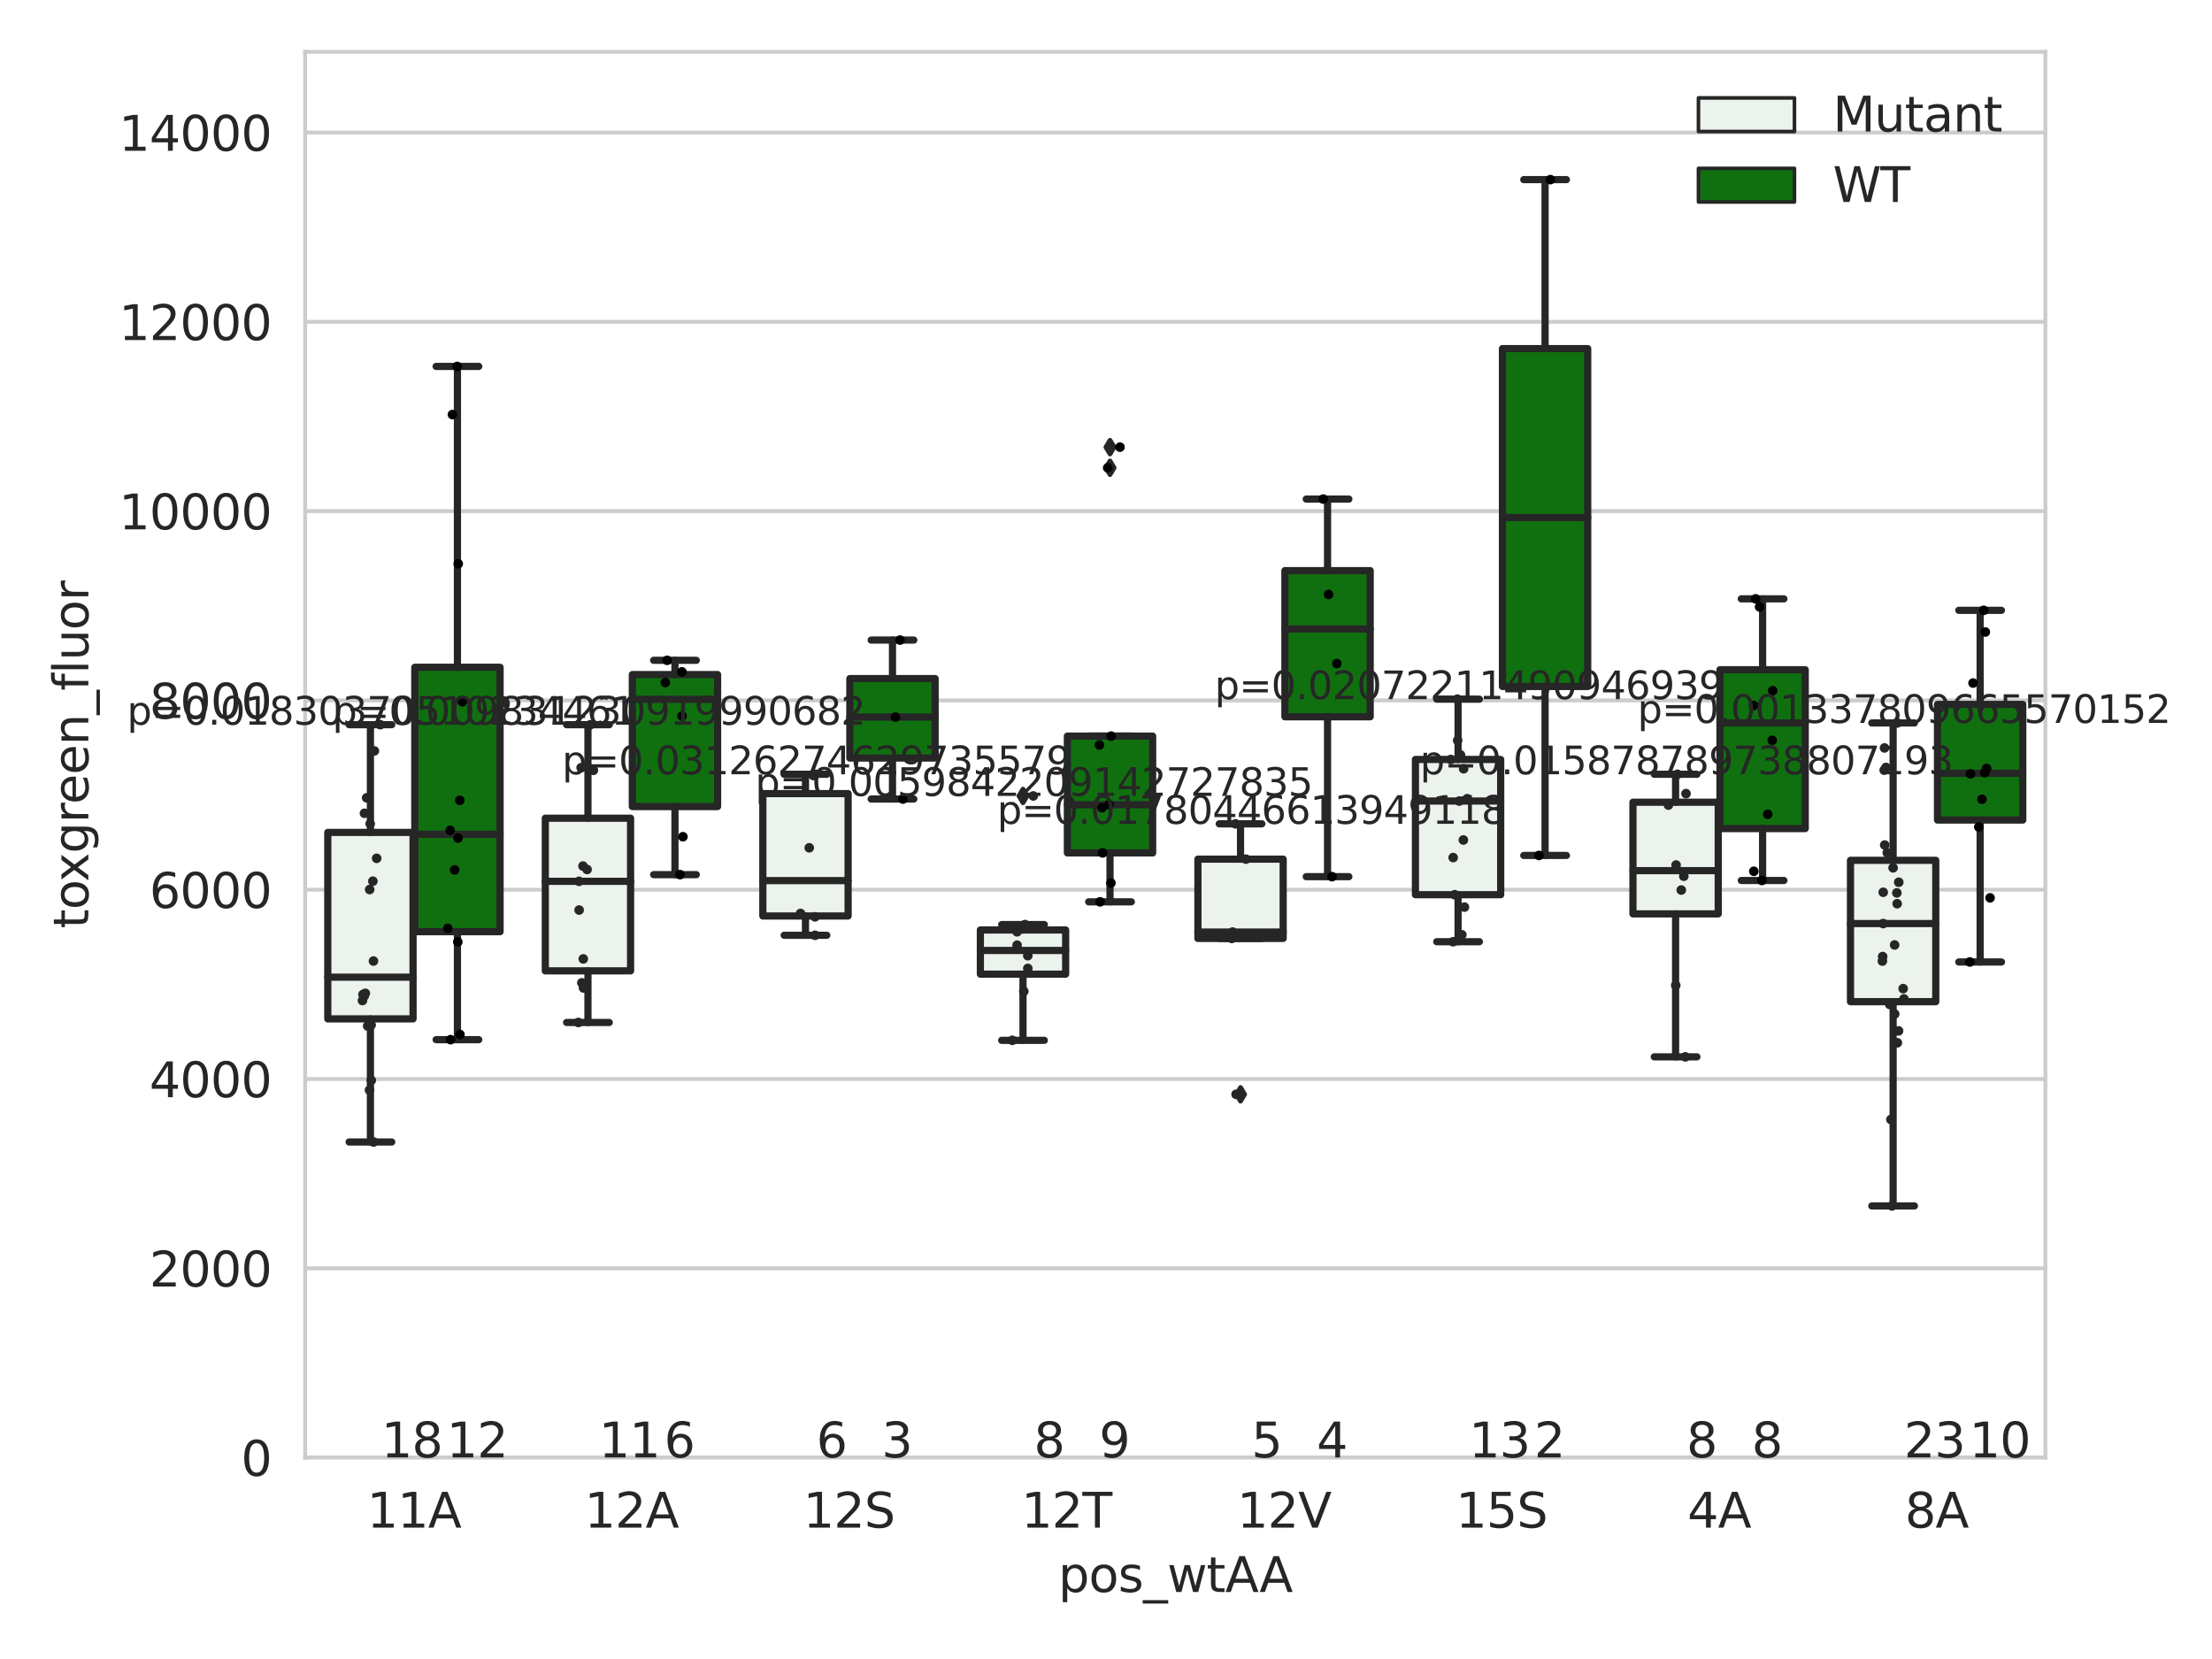 <?xml version="1.0" encoding="utf-8" standalone="no"?>
<!DOCTYPE svg PUBLIC "-//W3C//DTD SVG 1.1//EN"
  "http://www.w3.org/Graphics/SVG/1.1/DTD/svg11.dtd">
<svg xmlns:xlink="http://www.w3.org/1999/xlink" width="460.8pt" height="345.6pt" viewBox="0 0 460.8 345.6" xmlns="http://www.w3.org/2000/svg" version="1.1">
 <defs>
  <style type="text/css">*{stroke-linejoin: round; stroke-linecap: butt}</style>
 </defs>
 <g id="figure_1">
  <g id="patch_1">
   <path d="M 0 345.6 
L 460.8 345.6 
L 460.8 0 
L 0 0 
z
" style="fill: #ffffff"/>
  </g>
  <g id="axes_1">
   <g id="patch_2">
    <path d="M 63.571 303.64 
L 426.092 303.64 
L 426.092 10.8 
L 63.571 10.8 
z
" style="fill: #ffffff"/>
   </g>
   <g id="matplotlib.axis_1">
    <g id="xtick_1">
     <g id="text_1">
      <!-- 11A -->
      <g style="fill: #262626" transform="translate(76.446 318.238) scale(0.1 -0.1)">
       <defs>
        <path id="DejaVuSans-31" d="M 794 531 
L 1825 531 
L 1825 4091 
L 703 3866 
L 703 4441 
L 1819 4666 
L 2450 4666 
L 2450 531 
L 3481 531 
L 3481 0 
L 794 0 
L 794 531 
z
" transform="scale(0.016)"/>
        <path id="DejaVuSans-41" d="M 2188 4044 
L 1331 1722 
L 3047 1722 
L 2188 4044 
z
M 1831 4666 
L 2547 4666 
L 4325 0 
L 3669 0 
L 3244 1197 
L 1141 1197 
L 716 0 
L 50 0 
L 1831 4666 
z
" transform="scale(0.016)"/>
       </defs>
       <use xlink:href="#DejaVuSans-31"/>
       <use xlink:href="#DejaVuSans-31" x="63.623"/>
       <use xlink:href="#DejaVuSans-41" x="127.246"/>
      </g>
     </g>
    </g>
    <g id="xtick_2">
     <g id="text_2">
      <!-- 12A -->
      <g style="fill: #262626" transform="translate(121.761 318.238) scale(0.1 -0.1)">
       <defs>
        <path id="DejaVuSans-32" d="M 1228 531 
L 3431 531 
L 3431 0 
L 469 0 
L 469 531 
Q 828 903 1448 1529 
Q 2069 2156 2228 2338 
Q 2531 2678 2651 2914 
Q 2772 3150 2772 3378 
Q 2772 3750 2511 3984 
Q 2250 4219 1831 4219 
Q 1534 4219 1204 4116 
Q 875 4013 500 3803 
L 500 4441 
Q 881 4594 1212 4672 
Q 1544 4750 1819 4750 
Q 2544 4750 2975 4387 
Q 3406 4025 3406 3419 
Q 3406 3131 3298 2873 
Q 3191 2616 2906 2266 
Q 2828 2175 2409 1742 
Q 1991 1309 1228 531 
z
" transform="scale(0.016)"/>
       </defs>
       <use xlink:href="#DejaVuSans-31"/>
       <use xlink:href="#DejaVuSans-32" x="63.623"/>
       <use xlink:href="#DejaVuSans-41" x="127.246"/>
      </g>
     </g>
    </g>
    <g id="xtick_3">
     <g id="text_3">
      <!-- 12S -->
      <g style="fill: #262626" transform="translate(167.322 318.238) scale(0.1 -0.1)">
       <defs>
        <path id="DejaVuSans-53" d="M 3425 4513 
L 3425 3897 
Q 3066 4069 2747 4153 
Q 2428 4238 2131 4238 
Q 1616 4238 1336 4038 
Q 1056 3838 1056 3469 
Q 1056 3159 1242 3001 
Q 1428 2844 1947 2747 
L 2328 2669 
Q 3034 2534 3370 2195 
Q 3706 1856 3706 1288 
Q 3706 609 3251 259 
Q 2797 -91 1919 -91 
Q 1588 -91 1214 -16 
Q 841 59 441 206 
L 441 856 
Q 825 641 1194 531 
Q 1563 422 1919 422 
Q 2459 422 2753 634 
Q 3047 847 3047 1241 
Q 3047 1584 2836 1778 
Q 2625 1972 2144 2069 
L 1759 2144 
Q 1053 2284 737 2584 
Q 422 2884 422 3419 
Q 422 4038 858 4394 
Q 1294 4750 2059 4750 
Q 2388 4750 2728 4690 
Q 3069 4631 3425 4513 
z
" transform="scale(0.016)"/>
       </defs>
       <use xlink:href="#DejaVuSans-31"/>
       <use xlink:href="#DejaVuSans-32" x="63.623"/>
       <use xlink:href="#DejaVuSans-53" x="127.246"/>
      </g>
     </g>
    </g>
    <g id="xtick_4">
     <g id="text_4">
      <!-- 12T -->
      <g style="fill: #262626" transform="translate(212.758 318.238) scale(0.1 -0.1)">
       <defs>
        <path id="DejaVuSans-54" d="M -19 4666 
L 3928 4666 
L 3928 4134 
L 2272 4134 
L 2272 0 
L 1638 0 
L 1638 4134 
L -19 4134 
L -19 4666 
z
" transform="scale(0.016)"/>
       </defs>
       <use xlink:href="#DejaVuSans-31"/>
       <use xlink:href="#DejaVuSans-32" x="63.623"/>
       <use xlink:href="#DejaVuSans-54" x="127.246"/>
      </g>
     </g>
    </g>
    <g id="xtick_5">
     <g id="text_5">
      <!-- 12V -->
      <g style="fill: #262626" transform="translate(257.707 318.238) scale(0.1 -0.1)">
       <defs>
        <path id="DejaVuSans-56" d="M 1831 0 
L 50 4666 
L 709 4666 
L 2188 738 
L 3669 4666 
L 4325 4666 
L 2547 0 
L 1831 0 
z
" transform="scale(0.016)"/>
       </defs>
       <use xlink:href="#DejaVuSans-31"/>
       <use xlink:href="#DejaVuSans-32" x="63.623"/>
       <use xlink:href="#DejaVuSans-56" x="127.246"/>
      </g>
     </g>
    </g>
    <g id="xtick_6">
     <g id="text_6">
      <!-- 15S -->
      <g style="fill: #262626" transform="translate(303.268 318.238) scale(0.1 -0.1)">
       <defs>
        <path id="DejaVuSans-35" d="M 691 4666 
L 3169 4666 
L 3169 4134 
L 1269 4134 
L 1269 2991 
Q 1406 3038 1543 3061 
Q 1681 3084 1819 3084 
Q 2600 3084 3056 2656 
Q 3513 2228 3513 1497 
Q 3513 744 3044 326 
Q 2575 -91 1722 -91 
Q 1428 -91 1123 -41 
Q 819 9 494 109 
L 494 744 
Q 775 591 1075 516 
Q 1375 441 1709 441 
Q 2250 441 2565 725 
Q 2881 1009 2881 1497 
Q 2881 1984 2565 2268 
Q 2250 2553 1709 2553 
Q 1456 2553 1204 2497 
Q 953 2441 691 2322 
L 691 4666 
z
" transform="scale(0.016)"/>
       </defs>
       <use xlink:href="#DejaVuSans-31"/>
       <use xlink:href="#DejaVuSans-35" x="63.623"/>
       <use xlink:href="#DejaVuSans-53" x="127.246"/>
      </g>
     </g>
    </g>
    <g id="xtick_7">
     <g id="text_7">
      <!-- 4A -->
      <g style="fill: #262626" transform="translate(351.518 318.238) scale(0.1 -0.1)">
       <defs>
        <path id="DejaVuSans-34" d="M 2419 4116 
L 825 1625 
L 2419 1625 
L 2419 4116 
z
M 2253 4666 
L 3047 4666 
L 3047 1625 
L 3713 1625 
L 3713 1100 
L 3047 1100 
L 3047 0 
L 2419 0 
L 2419 1100 
L 313 1100 
L 313 1709 
L 2253 4666 
z
" transform="scale(0.016)"/>
       </defs>
       <use xlink:href="#DejaVuSans-34"/>
       <use xlink:href="#DejaVuSans-41" x="63.623"/>
      </g>
     </g>
    </g>
    <g id="xtick_8">
     <g id="text_8">
      <!-- 8A -->
      <g style="fill: #262626" transform="translate(396.833 318.238) scale(0.1 -0.1)">
       <defs>
        <path id="DejaVuSans-38" d="M 2034 2216 
Q 1584 2216 1326 1975 
Q 1069 1734 1069 1313 
Q 1069 891 1326 650 
Q 1584 409 2034 409 
Q 2484 409 2743 651 
Q 3003 894 3003 1313 
Q 3003 1734 2745 1975 
Q 2488 2216 2034 2216 
z
M 1403 2484 
Q 997 2584 770 2862 
Q 544 3141 544 3541 
Q 544 4100 942 4425 
Q 1341 4750 2034 4750 
Q 2731 4750 3128 4425 
Q 3525 4100 3525 3541 
Q 3525 3141 3298 2862 
Q 3072 2584 2669 2484 
Q 3125 2378 3379 2068 
Q 3634 1759 3634 1313 
Q 3634 634 3220 271 
Q 2806 -91 2034 -91 
Q 1263 -91 848 271 
Q 434 634 434 1313 
Q 434 1759 690 2068 
Q 947 2378 1403 2484 
z
M 1172 3481 
Q 1172 3119 1398 2916 
Q 1625 2713 2034 2713 
Q 2441 2713 2670 2916 
Q 2900 3119 2900 3481 
Q 2900 3844 2670 4047 
Q 2441 4250 2034 4250 
Q 1625 4250 1398 4047 
Q 1172 3844 1172 3481 
z
" transform="scale(0.016)"/>
       </defs>
       <use xlink:href="#DejaVuSans-38"/>
       <use xlink:href="#DejaVuSans-41" x="63.623"/>
      </g>
     </g>
    </g>
    <g id="text_9">
     <!-- pos_wtAA -->
     <g style="fill: #262626" transform="translate(220.466 331.638) scale(0.1 -0.1)">
      <defs>
       <path id="DejaVuSans-70" d="M 1159 525 
L 1159 -1331 
L 581 -1331 
L 581 3500 
L 1159 3500 
L 1159 2969 
Q 1341 3281 1617 3432 
Q 1894 3584 2278 3584 
Q 2916 3584 3314 3078 
Q 3713 2572 3713 1747 
Q 3713 922 3314 415 
Q 2916 -91 2278 -91 
Q 1894 -91 1617 61 
Q 1341 213 1159 525 
z
M 3116 1747 
Q 3116 2381 2855 2742 
Q 2594 3103 2138 3103 
Q 1681 3103 1420 2742 
Q 1159 2381 1159 1747 
Q 1159 1113 1420 752 
Q 1681 391 2138 391 
Q 2594 391 2855 752 
Q 3116 1113 3116 1747 
z
" transform="scale(0.016)"/>
       <path id="DejaVuSans-6f" d="M 1959 3097 
Q 1497 3097 1228 2736 
Q 959 2375 959 1747 
Q 959 1119 1226 758 
Q 1494 397 1959 397 
Q 2419 397 2687 759 
Q 2956 1122 2956 1747 
Q 2956 2369 2687 2733 
Q 2419 3097 1959 3097 
z
M 1959 3584 
Q 2709 3584 3137 3096 
Q 3566 2609 3566 1747 
Q 3566 888 3137 398 
Q 2709 -91 1959 -91 
Q 1206 -91 779 398 
Q 353 888 353 1747 
Q 353 2609 779 3096 
Q 1206 3584 1959 3584 
z
" transform="scale(0.016)"/>
       <path id="DejaVuSans-73" d="M 2834 3397 
L 2834 2853 
Q 2591 2978 2328 3040 
Q 2066 3103 1784 3103 
Q 1356 3103 1142 2972 
Q 928 2841 928 2578 
Q 928 2378 1081 2264 
Q 1234 2150 1697 2047 
L 1894 2003 
Q 2506 1872 2764 1633 
Q 3022 1394 3022 966 
Q 3022 478 2636 193 
Q 2250 -91 1575 -91 
Q 1294 -91 989 -36 
Q 684 19 347 128 
L 347 722 
Q 666 556 975 473 
Q 1284 391 1588 391 
Q 1994 391 2212 530 
Q 2431 669 2431 922 
Q 2431 1156 2273 1281 
Q 2116 1406 1581 1522 
L 1381 1569 
Q 847 1681 609 1914 
Q 372 2147 372 2553 
Q 372 3047 722 3315 
Q 1072 3584 1716 3584 
Q 2034 3584 2315 3537 
Q 2597 3491 2834 3397 
z
" transform="scale(0.016)"/>
       <path id="DejaVuSans-5f" d="M 3263 -1063 
L 3263 -1509 
L -63 -1509 
L -63 -1063 
L 3263 -1063 
z
" transform="scale(0.016)"/>
       <path id="DejaVuSans-77" d="M 269 3500 
L 844 3500 
L 1563 769 
L 2278 3500 
L 2956 3500 
L 3675 769 
L 4391 3500 
L 4966 3500 
L 4050 0 
L 3372 0 
L 2619 2869 
L 1863 0 
L 1184 0 
L 269 3500 
z
" transform="scale(0.016)"/>
       <path id="DejaVuSans-74" d="M 1172 4494 
L 1172 3500 
L 2356 3500 
L 2356 3053 
L 1172 3053 
L 1172 1153 
Q 1172 725 1289 603 
Q 1406 481 1766 481 
L 2356 481 
L 2356 0 
L 1766 0 
Q 1100 0 847 248 
Q 594 497 594 1153 
L 594 3053 
L 172 3053 
L 172 3500 
L 594 3500 
L 594 4494 
L 1172 4494 
z
" transform="scale(0.016)"/>
      </defs>
      <use xlink:href="#DejaVuSans-70"/>
      <use xlink:href="#DejaVuSans-6f" x="63.477"/>
      <use xlink:href="#DejaVuSans-73" x="124.658"/>
      <use xlink:href="#DejaVuSans-5f" x="176.758"/>
      <use xlink:href="#DejaVuSans-77" x="226.758"/>
      <use xlink:href="#DejaVuSans-74" x="308.545"/>
      <use xlink:href="#DejaVuSans-41" x="347.754"/>
      <use xlink:href="#DejaVuSans-41" x="418.912"/>
     </g>
    </g>
   </g>
   <g id="matplotlib.axis_2">
    <g id="ytick_1">
     <g id="line2d_1">
      <path d="M 63.571 303.64 
L 426.092 303.64 
" clip-path="url(#p2825052155)" style="fill: none; stroke: #cccccc; stroke-width: 0.8; stroke-linecap: round"/>
     </g>
     <g id="text_10">
      <!-- 0 -->
      <g style="fill: #262626" transform="translate(50.209 307.439) scale(0.1 -0.1)">
       <defs>
        <path id="DejaVuSans-30" d="M 2034 4250 
Q 1547 4250 1301 3770 
Q 1056 3291 1056 2328 
Q 1056 1369 1301 889 
Q 1547 409 2034 409 
Q 2525 409 2770 889 
Q 3016 1369 3016 2328 
Q 3016 3291 2770 3770 
Q 2525 4250 2034 4250 
z
M 2034 4750 
Q 2819 4750 3233 4129 
Q 3647 3509 3647 2328 
Q 3647 1150 3233 529 
Q 2819 -91 2034 -91 
Q 1250 -91 836 529 
Q 422 1150 422 2328 
Q 422 3509 836 4129 
Q 1250 4750 2034 4750 
z
" transform="scale(0.016)"/>
       </defs>
       <use xlink:href="#DejaVuSans-30"/>
      </g>
     </g>
    </g>
    <g id="ytick_2">
     <g id="line2d_2">
      <path d="M 63.571 264.207 
L 426.092 264.207 
" clip-path="url(#p2825052155)" style="fill: none; stroke: #cccccc; stroke-width: 0.8; stroke-linecap: round"/>
     </g>
     <g id="text_11">
      <!-- 2000 -->
      <g style="fill: #262626" transform="translate(31.121 268.006) scale(0.1 -0.1)">
       <use xlink:href="#DejaVuSans-32"/>
       <use xlink:href="#DejaVuSans-30" x="63.623"/>
       <use xlink:href="#DejaVuSans-30" x="127.246"/>
       <use xlink:href="#DejaVuSans-30" x="190.869"/>
      </g>
     </g>
    </g>
    <g id="ytick_3">
     <g id="line2d_3">
      <path d="M 63.571 224.774 
L 426.092 224.774 
" clip-path="url(#p2825052155)" style="fill: none; stroke: #cccccc; stroke-width: 0.8; stroke-linecap: round"/>
     </g>
     <g id="text_12">
      <!-- 4000 -->
      <g style="fill: #262626" transform="translate(31.121 228.573) scale(0.1 -0.1)">
       <use xlink:href="#DejaVuSans-34"/>
       <use xlink:href="#DejaVuSans-30" x="63.623"/>
       <use xlink:href="#DejaVuSans-30" x="127.246"/>
       <use xlink:href="#DejaVuSans-30" x="190.869"/>
      </g>
     </g>
    </g>
    <g id="ytick_4">
     <g id="line2d_4">
      <path d="M 63.571 185.341 
L 426.092 185.341 
" clip-path="url(#p2825052155)" style="fill: none; stroke: #cccccc; stroke-width: 0.8; stroke-linecap: round"/>
     </g>
     <g id="text_13">
      <!-- 6000 -->
      <g style="fill: #262626" transform="translate(31.121 189.14) scale(0.1 -0.1)">
       <defs>
        <path id="DejaVuSans-36" d="M 2113 2584 
Q 1688 2584 1439 2293 
Q 1191 2003 1191 1497 
Q 1191 994 1439 701 
Q 1688 409 2113 409 
Q 2538 409 2786 701 
Q 3034 994 3034 1497 
Q 3034 2003 2786 2293 
Q 2538 2584 2113 2584 
z
M 3366 4563 
L 3366 3988 
Q 3128 4100 2886 4159 
Q 2644 4219 2406 4219 
Q 1781 4219 1451 3797 
Q 1122 3375 1075 2522 
Q 1259 2794 1537 2939 
Q 1816 3084 2150 3084 
Q 2853 3084 3261 2657 
Q 3669 2231 3669 1497 
Q 3669 778 3244 343 
Q 2819 -91 2113 -91 
Q 1303 -91 875 529 
Q 447 1150 447 2328 
Q 447 3434 972 4092 
Q 1497 4750 2381 4750 
Q 2619 4750 2861 4703 
Q 3103 4656 3366 4563 
z
" transform="scale(0.016)"/>
       </defs>
       <use xlink:href="#DejaVuSans-36"/>
       <use xlink:href="#DejaVuSans-30" x="63.623"/>
       <use xlink:href="#DejaVuSans-30" x="127.246"/>
       <use xlink:href="#DejaVuSans-30" x="190.869"/>
      </g>
     </g>
    </g>
    <g id="ytick_5">
     <g id="line2d_5">
      <path d="M 63.571 145.908 
L 426.092 145.908 
" clip-path="url(#p2825052155)" style="fill: none; stroke: #cccccc; stroke-width: 0.8; stroke-linecap: round"/>
     </g>
     <g id="text_14">
      <!-- 8000 -->
      <g style="fill: #262626" transform="translate(31.121 149.707) scale(0.1 -0.1)">
       <use xlink:href="#DejaVuSans-38"/>
       <use xlink:href="#DejaVuSans-30" x="63.623"/>
       <use xlink:href="#DejaVuSans-30" x="127.246"/>
       <use xlink:href="#DejaVuSans-30" x="190.869"/>
      </g>
     </g>
    </g>
    <g id="ytick_6">
     <g id="line2d_6">
      <path d="M 63.571 106.475 
L 426.092 106.475 
" clip-path="url(#p2825052155)" style="fill: none; stroke: #cccccc; stroke-width: 0.8; stroke-linecap: round"/>
     </g>
     <g id="text_15">
      <!-- 10000 -->
      <g style="fill: #262626" transform="translate(24.759 110.274) scale(0.1 -0.1)">
       <use xlink:href="#DejaVuSans-31"/>
       <use xlink:href="#DejaVuSans-30" x="63.623"/>
       <use xlink:href="#DejaVuSans-30" x="127.246"/>
       <use xlink:href="#DejaVuSans-30" x="190.869"/>
       <use xlink:href="#DejaVuSans-30" x="254.492"/>
      </g>
     </g>
    </g>
    <g id="ytick_7">
     <g id="line2d_7">
      <path d="M 63.571 67.042 
L 426.092 67.042 
" clip-path="url(#p2825052155)" style="fill: none; stroke: #cccccc; stroke-width: 0.8; stroke-linecap: round"/>
     </g>
     <g id="text_16">
      <!-- 12000 -->
      <g style="fill: #262626" transform="translate(24.759 70.841) scale(0.1 -0.1)">
       <use xlink:href="#DejaVuSans-31"/>
       <use xlink:href="#DejaVuSans-32" x="63.623"/>
       <use xlink:href="#DejaVuSans-30" x="127.246"/>
       <use xlink:href="#DejaVuSans-30" x="190.869"/>
       <use xlink:href="#DejaVuSans-30" x="254.492"/>
      </g>
     </g>
    </g>
    <g id="ytick_8">
     <g id="line2d_8">
      <path d="M 63.571 27.609 
L 426.092 27.609 
" clip-path="url(#p2825052155)" style="fill: none; stroke: #cccccc; stroke-width: 0.8; stroke-linecap: round"/>
     </g>
     <g id="text_17">
      <!-- 14000 -->
      <g style="fill: #262626" transform="translate(24.759 31.408) scale(0.1 -0.1)">
       <use xlink:href="#DejaVuSans-31"/>
       <use xlink:href="#DejaVuSans-34" x="63.623"/>
       <use xlink:href="#DejaVuSans-30" x="127.246"/>
       <use xlink:href="#DejaVuSans-30" x="190.869"/>
       <use xlink:href="#DejaVuSans-30" x="254.492"/>
      </g>
     </g>
    </g>
    <g id="text_18">
     <!-- toxgreen_fluor -->
     <g style="fill: #262626" transform="translate(18.401 193.415) rotate(-90) scale(0.1 -0.1)">
      <defs>
       <path id="DejaVuSans-78" d="M 3513 3500 
L 2247 1797 
L 3578 0 
L 2900 0 
L 1881 1375 
L 863 0 
L 184 0 
L 1544 1831 
L 300 3500 
L 978 3500 
L 1906 2253 
L 2834 3500 
L 3513 3500 
z
" transform="scale(0.016)"/>
       <path id="DejaVuSans-67" d="M 2906 1791 
Q 2906 2416 2648 2759 
Q 2391 3103 1925 3103 
Q 1463 3103 1205 2759 
Q 947 2416 947 1791 
Q 947 1169 1205 825 
Q 1463 481 1925 481 
Q 2391 481 2648 825 
Q 2906 1169 2906 1791 
z
M 3481 434 
Q 3481 -459 3084 -895 
Q 2688 -1331 1869 -1331 
Q 1566 -1331 1297 -1286 
Q 1028 -1241 775 -1147 
L 775 -588 
Q 1028 -725 1275 -790 
Q 1522 -856 1778 -856 
Q 2344 -856 2625 -561 
Q 2906 -266 2906 331 
L 2906 616 
Q 2728 306 2450 153 
Q 2172 0 1784 0 
Q 1141 0 747 490 
Q 353 981 353 1791 
Q 353 2603 747 3093 
Q 1141 3584 1784 3584 
Q 2172 3584 2450 3431 
Q 2728 3278 2906 2969 
L 2906 3500 
L 3481 3500 
L 3481 434 
z
" transform="scale(0.016)"/>
       <path id="DejaVuSans-72" d="M 2631 2963 
Q 2534 3019 2420 3045 
Q 2306 3072 2169 3072 
Q 1681 3072 1420 2755 
Q 1159 2438 1159 1844 
L 1159 0 
L 581 0 
L 581 3500 
L 1159 3500 
L 1159 2956 
Q 1341 3275 1631 3429 
Q 1922 3584 2338 3584 
Q 2397 3584 2469 3576 
Q 2541 3569 2628 3553 
L 2631 2963 
z
" transform="scale(0.016)"/>
       <path id="DejaVuSans-65" d="M 3597 1894 
L 3597 1613 
L 953 1613 
Q 991 1019 1311 708 
Q 1631 397 2203 397 
Q 2534 397 2845 478 
Q 3156 559 3463 722 
L 3463 178 
Q 3153 47 2828 -22 
Q 2503 -91 2169 -91 
Q 1331 -91 842 396 
Q 353 884 353 1716 
Q 353 2575 817 3079 
Q 1281 3584 2069 3584 
Q 2775 3584 3186 3129 
Q 3597 2675 3597 1894 
z
M 3022 2063 
Q 3016 2534 2758 2815 
Q 2500 3097 2075 3097 
Q 1594 3097 1305 2825 
Q 1016 2553 972 2059 
L 3022 2063 
z
" transform="scale(0.016)"/>
       <path id="DejaVuSans-6e" d="M 3513 2113 
L 3513 0 
L 2938 0 
L 2938 2094 
Q 2938 2591 2744 2837 
Q 2550 3084 2163 3084 
Q 1697 3084 1428 2787 
Q 1159 2491 1159 1978 
L 1159 0 
L 581 0 
L 581 3500 
L 1159 3500 
L 1159 2956 
Q 1366 3272 1645 3428 
Q 1925 3584 2291 3584 
Q 2894 3584 3203 3211 
Q 3513 2838 3513 2113 
z
" transform="scale(0.016)"/>
       <path id="DejaVuSans-66" d="M 2375 4863 
L 2375 4384 
L 1825 4384 
Q 1516 4384 1395 4259 
Q 1275 4134 1275 3809 
L 1275 3500 
L 2222 3500 
L 2222 3053 
L 1275 3053 
L 1275 0 
L 697 0 
L 697 3053 
L 147 3053 
L 147 3500 
L 697 3500 
L 697 3744 
Q 697 4328 969 4595 
Q 1241 4863 1831 4863 
L 2375 4863 
z
" transform="scale(0.016)"/>
       <path id="DejaVuSans-6c" d="M 603 4863 
L 1178 4863 
L 1178 0 
L 603 0 
L 603 4863 
z
" transform="scale(0.016)"/>
       <path id="DejaVuSans-75" d="M 544 1381 
L 544 3500 
L 1119 3500 
L 1119 1403 
Q 1119 906 1312 657 
Q 1506 409 1894 409 
Q 2359 409 2629 706 
Q 2900 1003 2900 1516 
L 2900 3500 
L 3475 3500 
L 3475 0 
L 2900 0 
L 2900 538 
Q 2691 219 2414 64 
Q 2138 -91 1772 -91 
Q 1169 -91 856 284 
Q 544 659 544 1381 
z
M 1991 3584 
L 1991 3584 
z
" transform="scale(0.016)"/>
      </defs>
      <use xlink:href="#DejaVuSans-74"/>
      <use xlink:href="#DejaVuSans-6f" x="39.209"/>
      <use xlink:href="#DejaVuSans-78" x="97.266"/>
      <use xlink:href="#DejaVuSans-67" x="156.445"/>
      <use xlink:href="#DejaVuSans-72" x="219.922"/>
      <use xlink:href="#DejaVuSans-65" x="258.785"/>
      <use xlink:href="#DejaVuSans-65" x="320.309"/>
      <use xlink:href="#DejaVuSans-6e" x="381.832"/>
      <use xlink:href="#DejaVuSans-5f" x="445.211"/>
      <use xlink:href="#DejaVuSans-66" x="495.211"/>
      <use xlink:href="#DejaVuSans-6c" x="530.416"/>
      <use xlink:href="#DejaVuSans-75" x="558.199"/>
      <use xlink:href="#DejaVuSans-6f" x="621.578"/>
      <use xlink:href="#DejaVuSans-72" x="682.76"/>
     </g>
    </g>
   </g>
   <g id="patch_3">
    <path d="M 68.284 212.254 
L 86.048 212.254 
L 86.048 173.405 
L 68.284 173.405 
L 68.284 212.254 
z
" clip-path="url(#p2825052155)" style="fill: #ecf2ec; stroke: #262626; stroke-width: 1.5; stroke-linejoin: miter"/>
   </g>
   <g id="patch_4">
    <path d="M 86.41 194.094 
L 104.174 194.094 
L 104.174 139.007 
L 86.41 139.007 
L 86.41 194.094 
z
" clip-path="url(#p2825052155)" style="fill: #107010; stroke: #262626; stroke-width: 1.5; stroke-linejoin: miter"/>
   </g>
   <g id="patch_5">
    <path d="M 113.599 202.251 
L 131.363 202.251 
L 131.363 170.444 
L 113.599 170.444 
L 113.599 202.251 
z
" clip-path="url(#p2825052155)" style="fill: #ecf2ec; stroke: #262626; stroke-width: 1.5; stroke-linejoin: miter"/>
   </g>
   <g id="patch_6">
    <path d="M 131.725 168.02 
L 149.489 168.02 
L 149.489 140.52 
L 131.725 140.52 
L 131.725 168.02 
z
" clip-path="url(#p2825052155)" style="fill: #107010; stroke: #262626; stroke-width: 1.5; stroke-linejoin: miter"/>
   </g>
   <g id="patch_7">
    <path d="M 158.914 190.817 
L 176.678 190.817 
L 176.678 165.322 
L 158.914 165.322 
L 158.914 190.817 
z
" clip-path="url(#p2825052155)" style="fill: #ecf2ec; stroke: #262626; stroke-width: 1.5; stroke-linejoin: miter"/>
   </g>
   <g id="patch_8">
    <path d="M 177.04 157.914 
L 194.804 157.914 
L 194.804 141.359 
L 177.04 141.359 
L 177.04 157.914 
z
" clip-path="url(#p2825052155)" style="fill: #107010; stroke: #262626; stroke-width: 1.5; stroke-linejoin: miter"/>
   </g>
   <g id="patch_9">
    <path d="M 204.229 202.934 
L 221.993 202.934 
L 221.993 193.732 
L 204.229 193.732 
L 204.229 202.934 
z
" clip-path="url(#p2825052155)" style="fill: #ecf2ec; stroke: #262626; stroke-width: 1.5; stroke-linejoin: miter"/>
   </g>
   <g id="patch_10">
    <path d="M 222.355 177.676 
L 240.119 177.676 
L 240.119 153.344 
L 222.355 153.344 
L 222.355 177.676 
z
" clip-path="url(#p2825052155)" style="fill: #107010; stroke: #262626; stroke-width: 1.5; stroke-linejoin: miter"/>
   </g>
   <g id="patch_11">
    <path d="M 249.545 195.495 
L 267.308 195.495 
L 267.308 178.976 
L 249.545 178.976 
L 249.545 195.495 
z
" clip-path="url(#p2825052155)" style="fill: #ecf2ec; stroke: #262626; stroke-width: 1.5; stroke-linejoin: miter"/>
   </g>
   <g id="patch_12">
    <path d="M 267.671 149.323 
L 285.434 149.323 
L 285.434 118.873 
L 267.671 118.873 
L 267.671 149.323 
z
" clip-path="url(#p2825052155)" style="fill: #107010; stroke: #262626; stroke-width: 1.5; stroke-linejoin: miter"/>
   </g>
   <g id="patch_13">
    <path d="M 294.86 186.382 
L 312.623 186.382 
L 312.623 158.212 
L 294.86 158.212 
L 294.86 186.382 
z
" clip-path="url(#p2825052155)" style="fill: #ecf2ec; stroke: #262626; stroke-width: 1.5; stroke-linejoin: miter"/>
   </g>
   <g id="patch_14">
    <path d="M 312.986 143.009 
L 330.749 143.009 
L 330.749 72.618 
L 312.986 72.618 
L 312.986 143.009 
z
" clip-path="url(#p2825052155)" style="fill: #107010; stroke: #262626; stroke-width: 1.5; stroke-linejoin: miter"/>
   </g>
   <g id="patch_15">
    <path d="M 340.175 190.378 
L 357.938 190.378 
L 357.938 167.119 
L 340.175 167.119 
L 340.175 190.378 
z
" clip-path="url(#p2825052155)" style="fill: #ecf2ec; stroke: #262626; stroke-width: 1.5; stroke-linejoin: miter"/>
   </g>
   <g id="patch_16">
    <path d="M 358.301 172.604 
L 376.064 172.604 
L 376.064 139.52 
L 358.301 139.52 
L 358.301 172.604 
z
" clip-path="url(#p2825052155)" style="fill: #107010; stroke: #262626; stroke-width: 1.5; stroke-linejoin: miter"/>
   </g>
   <g id="patch_17">
    <path d="M 385.49 208.669 
L 403.254 208.669 
L 403.254 179.219 
L 385.49 179.219 
L 385.49 208.669 
z
" clip-path="url(#p2825052155)" style="fill: #ecf2ec; stroke: #262626; stroke-width: 1.5; stroke-linejoin: miter"/>
   </g>
   <g id="patch_18">
    <path d="M 403.616 170.832 
L 421.38 170.832 
L 421.38 146.741 
L 403.616 146.741 
L 403.616 170.832 
z
" clip-path="url(#p2825052155)" style="fill: #107010; stroke: #262626; stroke-width: 1.5; stroke-linejoin: miter"/>
   </g>
   <g id="patch_19">
    <path d="M 86.229 303.64 
L 86.229 303.64 
L 86.229 303.64 
L 86.229 303.64 
z
" clip-path="url(#p2825052155)" style="fill: #ecf2ec; stroke: #262626; stroke-width: 0.75; stroke-linejoin: miter"/>
   </g>
   <g id="patch_20">
    <path d="M 86.229 303.64 
L 86.229 303.64 
L 86.229 303.64 
L 86.229 303.64 
z
" clip-path="url(#p2825052155)" style="fill: #107010; stroke: #262626; stroke-width: 0.75; stroke-linejoin: miter"/>
   </g>
   <g id="PathCollection_1"/>
   <g id="PathCollection_2"/>
   <g id="line2d_9">
    <path d="M 77.166 212.254 
L 77.166 237.901 
" clip-path="url(#p2825052155)" style="fill: none; stroke: #262626; stroke-width: 1.5; stroke-linecap: round"/>
   </g>
   <g id="line2d_10">
    <path d="M 77.166 173.405 
L 77.166 150.967 
" clip-path="url(#p2825052155)" style="fill: none; stroke: #262626; stroke-width: 1.5; stroke-linecap: round"/>
   </g>
   <g id="line2d_11">
    <path d="M 72.725 237.901 
L 81.607 237.901 
" clip-path="url(#p2825052155)" style="fill: none; stroke: #262626; stroke-width: 1.5; stroke-linecap: round"/>
   </g>
   <g id="line2d_12">
    <path d="M 72.725 150.967 
L 81.607 150.967 
" clip-path="url(#p2825052155)" style="fill: none; stroke: #262626; stroke-width: 1.5; stroke-linecap: round"/>
   </g>
   <g id="line2d_13"/>
   <g id="line2d_14">
    <path d="M 95.292 194.094 
L 95.292 216.582 
" clip-path="url(#p2825052155)" style="fill: none; stroke: #262626; stroke-width: 1.5; stroke-linecap: round"/>
   </g>
   <g id="line2d_15">
    <path d="M 95.292 139.007 
L 95.292 76.331 
" clip-path="url(#p2825052155)" style="fill: none; stroke: #262626; stroke-width: 1.5; stroke-linecap: round"/>
   </g>
   <g id="line2d_16">
    <path d="M 90.851 216.582 
L 99.733 216.582 
" clip-path="url(#p2825052155)" style="fill: none; stroke: #262626; stroke-width: 1.5; stroke-linecap: round"/>
   </g>
   <g id="line2d_17">
    <path d="M 90.851 76.331 
L 99.733 76.331 
" clip-path="url(#p2825052155)" style="fill: none; stroke: #262626; stroke-width: 1.5; stroke-linecap: round"/>
   </g>
   <g id="line2d_18"/>
   <g id="line2d_19">
    <path d="M 122.481 202.251 
L 122.481 213 
" clip-path="url(#p2825052155)" style="fill: none; stroke: #262626; stroke-width: 1.5; stroke-linecap: round"/>
   </g>
   <g id="line2d_20">
    <path d="M 122.481 170.444 
L 122.481 150.972 
" clip-path="url(#p2825052155)" style="fill: none; stroke: #262626; stroke-width: 1.5; stroke-linecap: round"/>
   </g>
   <g id="line2d_21">
    <path d="M 118.04 213 
L 126.922 213 
" clip-path="url(#p2825052155)" style="fill: none; stroke: #262626; stroke-width: 1.5; stroke-linecap: round"/>
   </g>
   <g id="line2d_22">
    <path d="M 118.04 150.972 
L 126.922 150.972 
" clip-path="url(#p2825052155)" style="fill: none; stroke: #262626; stroke-width: 1.5; stroke-linecap: round"/>
   </g>
   <g id="line2d_23"/>
   <g id="line2d_24">
    <path d="M 140.607 168.02 
L 140.607 182.203 
" clip-path="url(#p2825052155)" style="fill: none; stroke: #262626; stroke-width: 1.5; stroke-linecap: round"/>
   </g>
   <g id="line2d_25">
    <path d="M 140.607 140.52 
L 140.607 137.557 
" clip-path="url(#p2825052155)" style="fill: none; stroke: #262626; stroke-width: 1.5; stroke-linecap: round"/>
   </g>
   <g id="line2d_26">
    <path d="M 136.166 182.203 
L 145.048 182.203 
" clip-path="url(#p2825052155)" style="fill: none; stroke: #262626; stroke-width: 1.5; stroke-linecap: round"/>
   </g>
   <g id="line2d_27">
    <path d="M 136.166 137.557 
L 145.048 137.557 
" clip-path="url(#p2825052155)" style="fill: none; stroke: #262626; stroke-width: 1.5; stroke-linecap: round"/>
   </g>
   <g id="line2d_28"/>
   <g id="line2d_29">
    <path d="M 167.796 190.817 
L 167.796 194.834 
" clip-path="url(#p2825052155)" style="fill: none; stroke: #262626; stroke-width: 1.5; stroke-linecap: round"/>
   </g>
   <g id="line2d_30">
    <path d="M 167.796 165.322 
L 167.796 161.296 
" clip-path="url(#p2825052155)" style="fill: none; stroke: #262626; stroke-width: 1.5; stroke-linecap: round"/>
   </g>
   <g id="line2d_31">
    <path d="M 163.355 194.834 
L 172.237 194.834 
" clip-path="url(#p2825052155)" style="fill: none; stroke: #262626; stroke-width: 1.5; stroke-linecap: round"/>
   </g>
   <g id="line2d_32">
    <path d="M 163.355 161.296 
L 172.237 161.296 
" clip-path="url(#p2825052155)" style="fill: none; stroke: #262626; stroke-width: 1.5; stroke-linecap: round"/>
   </g>
   <g id="line2d_33"/>
   <g id="line2d_34">
    <path d="M 185.922 157.914 
L 185.922 166.453 
" clip-path="url(#p2825052155)" style="fill: none; stroke: #262626; stroke-width: 1.5; stroke-linecap: round"/>
   </g>
   <g id="line2d_35">
    <path d="M 185.922 141.359 
L 185.922 133.341 
" clip-path="url(#p2825052155)" style="fill: none; stroke: #262626; stroke-width: 1.5; stroke-linecap: round"/>
   </g>
   <g id="line2d_36">
    <path d="M 181.481 166.453 
L 190.363 166.453 
" clip-path="url(#p2825052155)" style="fill: none; stroke: #262626; stroke-width: 1.5; stroke-linecap: round"/>
   </g>
   <g id="line2d_37">
    <path d="M 181.481 133.341 
L 190.363 133.341 
" clip-path="url(#p2825052155)" style="fill: none; stroke: #262626; stroke-width: 1.5; stroke-linecap: round"/>
   </g>
   <g id="line2d_38"/>
   <g id="line2d_39">
    <path d="M 213.111 202.934 
L 213.111 216.72 
" clip-path="url(#p2825052155)" style="fill: none; stroke: #262626; stroke-width: 1.5; stroke-linecap: round"/>
   </g>
   <g id="line2d_40">
    <path d="M 213.111 193.732 
L 213.111 192.604 
" clip-path="url(#p2825052155)" style="fill: none; stroke: #262626; stroke-width: 1.5; stroke-linecap: round"/>
   </g>
   <g id="line2d_41">
    <path d="M 208.67 216.72 
L 217.552 216.72 
" clip-path="url(#p2825052155)" style="fill: none; stroke: #262626; stroke-width: 1.5; stroke-linecap: round"/>
   </g>
   <g id="line2d_42">
    <path d="M 208.67 192.604 
L 217.552 192.604 
" clip-path="url(#p2825052155)" style="fill: none; stroke: #262626; stroke-width: 1.5; stroke-linecap: round"/>
   </g>
   <g id="line2d_43">
    <defs>
     <path id="m2992e96533" d="M -0 1.414 
L 0.849 0 
L 0 -1.414 
L -0.849 -0 
z
" style="stroke: #262626; stroke-linejoin: miter"/>
    </defs>
    <g clip-path="url(#p2825052155)">
     <use xlink:href="#m2992e96533" x="213.111" y="165.809" style="fill: #262626; stroke: #262626; stroke-linejoin: miter"/>
    </g>
   </g>
   <g id="line2d_44">
    <path d="M 231.237 177.676 
L 231.237 187.867 
" clip-path="url(#p2825052155)" style="fill: none; stroke: #262626; stroke-width: 1.5; stroke-linecap: round"/>
   </g>
   <g id="line2d_45">
    <path d="M 231.237 153.344 
L 231.237 153.344 
" clip-path="url(#p2825052155)" style="fill: none; stroke: #262626; stroke-width: 1.5; stroke-linecap: round"/>
   </g>
   <g id="line2d_46">
    <path d="M 226.796 187.867 
L 235.678 187.867 
" clip-path="url(#p2825052155)" style="fill: none; stroke: #262626; stroke-width: 1.5; stroke-linecap: round"/>
   </g>
   <g id="line2d_47">
    <path d="M 226.796 153.344 
L 235.678 153.344 
" clip-path="url(#p2825052155)" style="fill: none; stroke: #262626; stroke-width: 1.5; stroke-linecap: round"/>
   </g>
   <g id="line2d_48">
    <g clip-path="url(#p2825052155)">
     <use xlink:href="#m2992e96533" x="231.237" y="93.15" style="fill: #262626; stroke: #262626; stroke-linejoin: miter"/>
     <use xlink:href="#m2992e96533" x="231.237" y="97.449" style="fill: #262626; stroke: #262626; stroke-linejoin: miter"/>
    </g>
   </g>
   <g id="line2d_49">
    <path d="M 258.426 195.495 
L 258.426 195.495 
" clip-path="url(#p2825052155)" style="fill: none; stroke: #262626; stroke-width: 1.5; stroke-linecap: round"/>
   </g>
   <g id="line2d_50">
    <path d="M 258.426 178.976 
L 258.426 171.62 
" clip-path="url(#p2825052155)" style="fill: none; stroke: #262626; stroke-width: 1.5; stroke-linecap: round"/>
   </g>
   <g id="line2d_51">
    <path d="M 253.985 195.495 
L 262.867 195.495 
" clip-path="url(#p2825052155)" style="fill: none; stroke: #262626; stroke-width: 1.5; stroke-linecap: round"/>
   </g>
   <g id="line2d_52">
    <path d="M 253.985 171.62 
L 262.867 171.62 
" clip-path="url(#p2825052155)" style="fill: none; stroke: #262626; stroke-width: 1.5; stroke-linecap: round"/>
   </g>
   <g id="line2d_53">
    <g clip-path="url(#p2825052155)">
     <use xlink:href="#m2992e96533" x="258.426" y="227.968" style="fill: #262626; stroke: #262626; stroke-linejoin: miter"/>
    </g>
   </g>
   <g id="line2d_54">
    <path d="M 276.552 149.323 
L 276.552 182.626 
" clip-path="url(#p2825052155)" style="fill: none; stroke: #262626; stroke-width: 1.5; stroke-linecap: round"/>
   </g>
   <g id="line2d_55">
    <path d="M 276.552 118.873 
L 276.552 103.966 
" clip-path="url(#p2825052155)" style="fill: none; stroke: #262626; stroke-width: 1.5; stroke-linecap: round"/>
   </g>
   <g id="line2d_56">
    <path d="M 272.112 182.626 
L 280.993 182.626 
" clip-path="url(#p2825052155)" style="fill: none; stroke: #262626; stroke-width: 1.5; stroke-linecap: round"/>
   </g>
   <g id="line2d_57">
    <path d="M 272.112 103.966 
L 280.993 103.966 
" clip-path="url(#p2825052155)" style="fill: none; stroke: #262626; stroke-width: 1.5; stroke-linecap: round"/>
   </g>
   <g id="line2d_58"/>
   <g id="line2d_59">
    <path d="M 303.741 186.382 
L 303.741 196.177 
" clip-path="url(#p2825052155)" style="fill: none; stroke: #262626; stroke-width: 1.5; stroke-linecap: round"/>
   </g>
   <g id="line2d_60">
    <path d="M 303.741 158.212 
L 303.741 145.646 
" clip-path="url(#p2825052155)" style="fill: none; stroke: #262626; stroke-width: 1.5; stroke-linecap: round"/>
   </g>
   <g id="line2d_61">
    <path d="M 299.301 196.177 
L 308.182 196.177 
" clip-path="url(#p2825052155)" style="fill: none; stroke: #262626; stroke-width: 1.5; stroke-linecap: round"/>
   </g>
   <g id="line2d_62">
    <path d="M 299.301 145.646 
L 308.182 145.646 
" clip-path="url(#p2825052155)" style="fill: none; stroke: #262626; stroke-width: 1.5; stroke-linecap: round"/>
   </g>
   <g id="line2d_63"/>
   <g id="line2d_64">
    <path d="M 321.868 143.009 
L 321.868 178.205 
" clip-path="url(#p2825052155)" style="fill: none; stroke: #262626; stroke-width: 1.5; stroke-linecap: round"/>
   </g>
   <g id="line2d_65">
    <path d="M 321.868 72.618 
L 321.868 37.422 
" clip-path="url(#p2825052155)" style="fill: none; stroke: #262626; stroke-width: 1.5; stroke-linecap: round"/>
   </g>
   <g id="line2d_66">
    <path d="M 317.427 178.205 
L 326.308 178.205 
" clip-path="url(#p2825052155)" style="fill: none; stroke: #262626; stroke-width: 1.5; stroke-linecap: round"/>
   </g>
   <g id="line2d_67">
    <path d="M 317.427 37.422 
L 326.308 37.422 
" clip-path="url(#p2825052155)" style="fill: none; stroke: #262626; stroke-width: 1.5; stroke-linecap: round"/>
   </g>
   <g id="line2d_68"/>
   <g id="line2d_69">
    <path d="M 349.057 190.378 
L 349.057 220.161 
" clip-path="url(#p2825052155)" style="fill: none; stroke: #262626; stroke-width: 1.5; stroke-linecap: round"/>
   </g>
   <g id="line2d_70">
    <path d="M 349.057 167.119 
L 349.057 161.295 
" clip-path="url(#p2825052155)" style="fill: none; stroke: #262626; stroke-width: 1.5; stroke-linecap: round"/>
   </g>
   <g id="line2d_71">
    <path d="M 344.616 220.161 
L 353.497 220.161 
" clip-path="url(#p2825052155)" style="fill: none; stroke: #262626; stroke-width: 1.5; stroke-linecap: round"/>
   </g>
   <g id="line2d_72">
    <path d="M 344.616 161.295 
L 353.497 161.295 
" clip-path="url(#p2825052155)" style="fill: none; stroke: #262626; stroke-width: 1.5; stroke-linecap: round"/>
   </g>
   <g id="line2d_73"/>
   <g id="line2d_74">
    <path d="M 367.183 172.604 
L 367.183 183.423 
" clip-path="url(#p2825052155)" style="fill: none; stroke: #262626; stroke-width: 1.5; stroke-linecap: round"/>
   </g>
   <g id="line2d_75">
    <path d="M 367.183 139.52 
L 367.183 124.753 
" clip-path="url(#p2825052155)" style="fill: none; stroke: #262626; stroke-width: 1.5; stroke-linecap: round"/>
   </g>
   <g id="line2d_76">
    <path d="M 362.742 183.423 
L 371.624 183.423 
" clip-path="url(#p2825052155)" style="fill: none; stroke: #262626; stroke-width: 1.5; stroke-linecap: round"/>
   </g>
   <g id="line2d_77">
    <path d="M 362.742 124.753 
L 371.624 124.753 
" clip-path="url(#p2825052155)" style="fill: none; stroke: #262626; stroke-width: 1.5; stroke-linecap: round"/>
   </g>
   <g id="line2d_78"/>
   <g id="line2d_79">
    <path d="M 394.372 208.669 
L 394.372 251.221 
" clip-path="url(#p2825052155)" style="fill: none; stroke: #262626; stroke-width: 1.5; stroke-linecap: round"/>
   </g>
   <g id="line2d_80">
    <path d="M 394.372 179.219 
L 394.372 150.605 
" clip-path="url(#p2825052155)" style="fill: none; stroke: #262626; stroke-width: 1.5; stroke-linecap: round"/>
   </g>
   <g id="line2d_81">
    <path d="M 389.931 251.221 
L 398.813 251.221 
" clip-path="url(#p2825052155)" style="fill: none; stroke: #262626; stroke-width: 1.5; stroke-linecap: round"/>
   </g>
   <g id="line2d_82">
    <path d="M 389.931 150.605 
L 398.813 150.605 
" clip-path="url(#p2825052155)" style="fill: none; stroke: #262626; stroke-width: 1.5; stroke-linecap: round"/>
   </g>
   <g id="line2d_83"/>
   <g id="line2d_84">
    <path d="M 412.498 170.832 
L 412.498 200.399 
" clip-path="url(#p2825052155)" style="fill: none; stroke: #262626; stroke-width: 1.5; stroke-linecap: round"/>
   </g>
   <g id="line2d_85">
    <path d="M 412.498 146.741 
L 412.498 127.143 
" clip-path="url(#p2825052155)" style="fill: none; stroke: #262626; stroke-width: 1.5; stroke-linecap: round"/>
   </g>
   <g id="line2d_86">
    <path d="M 408.057 200.399 
L 416.939 200.399 
" clip-path="url(#p2825052155)" style="fill: none; stroke: #262626; stroke-width: 1.5; stroke-linecap: round"/>
   </g>
   <g id="line2d_87">
    <path d="M 408.057 127.143 
L 416.939 127.143 
" clip-path="url(#p2825052155)" style="fill: none; stroke: #262626; stroke-width: 1.5; stroke-linecap: round"/>
   </g>
   <g id="line2d_88"/>
   <g id="line2d_89">
    <path d="M 68.284 203.566 
L 86.048 203.566 
" clip-path="url(#p2825052155)" style="fill: none; stroke: #262626; stroke-width: 1.5; stroke-linecap: round"/>
   </g>
   <g id="line2d_90">
    <path d="M 86.41 173.786 
L 104.174 173.786 
" clip-path="url(#p2825052155)" style="fill: none; stroke: #262626; stroke-width: 1.5; stroke-linecap: round"/>
   </g>
   <g id="line2d_91">
    <path d="M 113.599 183.594 
L 131.363 183.594 
" clip-path="url(#p2825052155)" style="fill: none; stroke: #262626; stroke-width: 1.5; stroke-linecap: round"/>
   </g>
   <g id="line2d_92">
    <path d="M 131.725 145.681 
L 149.489 145.681 
" clip-path="url(#p2825052155)" style="fill: none; stroke: #262626; stroke-width: 1.5; stroke-linecap: round"/>
   </g>
   <g id="line2d_93">
    <path d="M 158.914 183.452 
L 176.678 183.452 
" clip-path="url(#p2825052155)" style="fill: none; stroke: #262626; stroke-width: 1.5; stroke-linecap: round"/>
   </g>
   <g id="line2d_94">
    <path d="M 177.04 149.376 
L 194.804 149.376 
" clip-path="url(#p2825052155)" style="fill: none; stroke: #262626; stroke-width: 1.5; stroke-linecap: round"/>
   </g>
   <g id="line2d_95">
    <path d="M 204.229 197.992 
L 221.993 197.992 
" clip-path="url(#p2825052155)" style="fill: none; stroke: #262626; stroke-width: 1.5; stroke-linecap: round"/>
   </g>
   <g id="line2d_96">
    <path d="M 222.355 167.639 
L 240.119 167.639 
" clip-path="url(#p2825052155)" style="fill: none; stroke: #262626; stroke-width: 1.5; stroke-linecap: round"/>
   </g>
   <g id="line2d_97">
    <path d="M 249.545 194.167 
L 267.308 194.167 
" clip-path="url(#p2825052155)" style="fill: none; stroke: #262626; stroke-width: 1.5; stroke-linecap: round"/>
   </g>
   <g id="line2d_98">
    <path d="M 267.671 131.032 
L 285.434 131.032 
" clip-path="url(#p2825052155)" style="fill: none; stroke: #262626; stroke-width: 1.5; stroke-linecap: round"/>
   </g>
   <g id="line2d_99">
    <path d="M 294.86 166.876 
L 312.623 166.876 
" clip-path="url(#p2825052155)" style="fill: none; stroke: #262626; stroke-width: 1.5; stroke-linecap: round"/>
   </g>
   <g id="line2d_100">
    <path d="M 312.986 107.813 
L 330.749 107.813 
" clip-path="url(#p2825052155)" style="fill: none; stroke: #262626; stroke-width: 1.5; stroke-linecap: round"/>
   </g>
   <g id="line2d_101">
    <path d="M 340.175 181.367 
L 357.938 181.367 
" clip-path="url(#p2825052155)" style="fill: none; stroke: #262626; stroke-width: 1.5; stroke-linecap: round"/>
   </g>
   <g id="line2d_102">
    <path d="M 358.301 150.599 
L 376.064 150.599 
" clip-path="url(#p2825052155)" style="fill: none; stroke: #262626; stroke-width: 1.5; stroke-linecap: round"/>
   </g>
   <g id="line2d_103">
    <path d="M 385.49 192.398 
L 403.254 192.398 
" clip-path="url(#p2825052155)" style="fill: none; stroke: #262626; stroke-width: 1.5; stroke-linecap: round"/>
   </g>
   <g id="line2d_104">
    <path d="M 403.616 161.088 
L 421.38 161.088 
" clip-path="url(#p2825052155)" style="fill: none; stroke: #262626; stroke-width: 1.5; stroke-linecap: round"/>
   </g>
   <g id="patch_21">
    <path d="M 63.571 303.64 
L 63.571 10.8 
" style="fill: none; stroke: #cccccc; stroke-width: 0.8; stroke-linejoin: miter; stroke-linecap: square"/>
   </g>
   <g id="patch_22">
    <path d="M 426.092 303.64 
L 426.092 10.8 
" style="fill: none; stroke: #cccccc; stroke-width: 0.8; stroke-linejoin: miter; stroke-linecap: square"/>
   </g>
   <g id="patch_23">
    <path d="M 63.571 303.64 
L 426.092 303.64 
" style="fill: none; stroke: #cccccc; stroke-width: 0.8; stroke-linejoin: miter; stroke-linecap: square"/>
   </g>
   <g id="patch_24">
    <path d="M 63.571 10.8 
L 426.092 10.8 
" style="fill: none; stroke: #cccccc; stroke-width: 0.8; stroke-linejoin: miter; stroke-linecap: square"/>
   </g>
   <g id="PathCollection_3">
    <defs>
     <path id="C0_0_c088483611" d="M 0 1 
C 0.265 1 0.52 0.895 0.707 0.707 
C 0.895 0.52 1 0.265 1 -0 
C 1 -0.265 0.895 -0.52 0.707 -0.707 
C 0.52 -0.895 0.265 -1 0 -1 
C -0.265 -1 -0.52 -0.895 -0.707 -0.707 
C -0.895 -0.52 -1 -0.265 -1 0 
C -1 0.265 -0.895 0.52 -0.707 0.707 
C -0.52 0.895 -0.265 1 0 1 
z
"/>
    </defs>
    <g clip-path="url(#p2825052155)">
     <use xlink:href="#C0_0_c088483611" x="77.353" y="225.057" style="fill: #262626"/>
    </g>
    <g clip-path="url(#p2825052155)">
     <use xlink:href="#C0_0_c088483611" x="76.385" y="166.206" style="fill: #262626"/>
    </g>
    <g clip-path="url(#p2825052155)">
     <use xlink:href="#C0_0_c088483611" x="77.012" y="185.307" style="fill: #262626"/>
    </g>
    <g clip-path="url(#p2825052155)">
     <use xlink:href="#C0_0_c088483611" x="78.467" y="178.805" style="fill: #262626"/>
    </g>
    <g clip-path="url(#p2825052155)">
     <use xlink:href="#C0_0_c088483611" x="75.509" y="208.431" style="fill: #262626"/>
    </g>
    <g clip-path="url(#p2825052155)">
     <use xlink:href="#C0_0_c088483611" x="77.317" y="213.528" style="fill: #262626"/>
    </g>
    <g clip-path="url(#p2825052155)">
     <use xlink:href="#C0_0_c088483611" x="76.974" y="227.092" style="fill: #262626"/>
    </g>
    <g clip-path="url(#p2825052155)">
     <use xlink:href="#C0_0_c088483611" x="79.218" y="150.967" style="fill: #262626"/>
    </g>
    <g clip-path="url(#p2825052155)">
     <use xlink:href="#C0_0_c088483611" x="77.992" y="156.429" style="fill: #262626"/>
    </g>
    <g clip-path="url(#p2825052155)">
     <use xlink:href="#C0_0_c088483611" x="77.823" y="237.901" style="fill: #262626"/>
    </g>
    <g clip-path="url(#p2825052155)">
     <use xlink:href="#C0_0_c088483611" x="77.117" y="171.605" style="fill: #262626"/>
    </g>
    <g clip-path="url(#p2825052155)">
     <use xlink:href="#C0_0_c088483611" x="75.626" y="207.169" style="fill: #262626"/>
    </g>
    <g clip-path="url(#p2825052155)">
     <use xlink:href="#C0_0_c088483611" x="77.803" y="200.203" style="fill: #262626"/>
    </g>
    <g clip-path="url(#p2825052155)">
     <use xlink:href="#C0_0_c088483611" x="76.106" y="206.929" style="fill: #262626"/>
    </g>
    <g clip-path="url(#p2825052155)">
     <use xlink:href="#C0_0_c088483611" x="76.592" y="213.732" style="fill: #262626"/>
    </g>
    <g clip-path="url(#p2825052155)">
     <use xlink:href="#C0_0_c088483611" x="75.877" y="207.489" style="fill: #262626"/>
    </g>
    <g clip-path="url(#p2825052155)">
     <use xlink:href="#C0_0_c088483611" x="77.677" y="183.569" style="fill: #262626"/>
    </g>
    <g clip-path="url(#p2825052155)">
     <use xlink:href="#C0_0_c088483611" x="75.924" y="169.421" style="fill: #262626"/>
    </g>
   </g>
   <g id="PathCollection_4">
    <defs>
     <path id="C1_0_6291d5478b" d="M 0 1 
C 0.265 1 0.52 0.895 0.707 0.707 
C 0.895 0.52 1 0.265 1 -0 
C 1 -0.265 0.895 -0.52 0.707 -0.707 
C 0.52 -0.895 0.265 -1 0 -1 
C -0.265 -1 -0.52 -0.895 -0.707 -0.707 
C -0.895 -0.52 -1 -0.265 -1 0 
C -1 0.265 -0.895 0.52 -0.707 0.707 
C -0.52 0.895 -0.265 1 0 1 
z
"/>
    </defs>
    <g clip-path="url(#p2825052155)">
     <use xlink:href="#C1_0_6291d5478b" x="93.781" y="172.986"/>
    </g>
    <g clip-path="url(#p2825052155)">
     <use xlink:href="#C1_0_6291d5478b" x="96.335" y="146.195"/>
    </g>
    <g clip-path="url(#p2825052155)">
     <use xlink:href="#C1_0_6291d5478b" x="95.257" y="76.331"/>
    </g>
    <g clip-path="url(#p2825052155)">
     <use xlink:href="#C1_0_6291d5478b" x="95.371" y="196.215"/>
    </g>
    <g clip-path="url(#p2825052155)">
     <use xlink:href="#C1_0_6291d5478b" x="95.814" y="215.497"/>
    </g>
    <g clip-path="url(#p2825052155)">
     <use xlink:href="#C1_0_6291d5478b" x="94.245" y="86.363"/>
    </g>
    <g clip-path="url(#p2825052155)">
     <use xlink:href="#C1_0_6291d5478b" x="95.782" y="166.713"/>
    </g>
    <g clip-path="url(#p2825052155)">
     <use xlink:href="#C1_0_6291d5478b" x="94.709" y="181.223"/>
    </g>
    <g clip-path="url(#p2825052155)">
     <use xlink:href="#C1_0_6291d5478b" x="95.457" y="117.444"/>
    </g>
    <g clip-path="url(#p2825052155)">
     <use xlink:href="#C1_0_6291d5478b" x="93.288" y="193.387"/>
    </g>
    <g clip-path="url(#p2825052155)">
     <use xlink:href="#C1_0_6291d5478b" x="95.419" y="174.585"/>
    </g>
    <g clip-path="url(#p2825052155)">
     <use xlink:href="#C1_0_6291d5478b" x="93.87" y="216.582"/>
    </g>
   </g>
   <g id="PathCollection_5">
    <defs>
     <path id="C2_0_2a21b81c6c" d="M 0 1 
C 0.265 1 0.52 0.895 0.707 0.707 
C 0.895 0.52 1 0.265 1 -0 
C 1 -0.265 0.895 -0.52 0.707 -0.707 
C 0.52 -0.895 0.265 -1 0 -1 
C -0.265 -1 -0.52 -0.895 -0.707 -0.707 
C -0.895 -0.52 -1 -0.265 -1 0 
C -1 0.265 -0.895 0.52 -0.707 0.707 
C -0.52 0.895 -0.265 1 0 1 
z
"/>
    </defs>
    <g clip-path="url(#p2825052155)">
     <use xlink:href="#C2_0_2a21b81c6c" x="121.207" y="204.746" style="fill: #262626"/>
    </g>
    <g clip-path="url(#p2825052155)">
     <use xlink:href="#C2_0_2a21b81c6c" x="121.554" y="205.808" style="fill: #262626"/>
    </g>
    <g clip-path="url(#p2825052155)">
     <use xlink:href="#C2_0_2a21b81c6c" x="122.303" y="181.129" style="fill: #262626"/>
    </g>
    <g clip-path="url(#p2825052155)">
     <use xlink:href="#C2_0_2a21b81c6c" x="123.619" y="160.471" style="fill: #262626"/>
    </g>
    <g clip-path="url(#p2825052155)">
     <use xlink:href="#C2_0_2a21b81c6c" x="120.63" y="183.594" style="fill: #262626"/>
    </g>
    <g clip-path="url(#p2825052155)">
     <use xlink:href="#C2_0_2a21b81c6c" x="121.509" y="199.756" style="fill: #262626"/>
    </g>
    <g clip-path="url(#p2825052155)">
     <use xlink:href="#C2_0_2a21b81c6c" x="121.447" y="180.416" style="fill: #262626"/>
    </g>
    <g clip-path="url(#p2825052155)">
     <use xlink:href="#C2_0_2a21b81c6c" x="122.996" y="150.972" style="fill: #262626"/>
    </g>
    <g clip-path="url(#p2825052155)">
     <use xlink:href="#C2_0_2a21b81c6c" x="120.493" y="213" style="fill: #262626"/>
    </g>
    <g clip-path="url(#p2825052155)">
     <use xlink:href="#C2_0_2a21b81c6c" x="120.645" y="189.58" style="fill: #262626"/>
    </g>
    <g clip-path="url(#p2825052155)">
     <use xlink:href="#C2_0_2a21b81c6c" x="121.059" y="159.929" style="fill: #262626"/>
    </g>
   </g>
   <g id="PathCollection_6">
    <defs>
     <path id="C3_0_8808e42867" d="M 0 1 
C 0.265 1 0.52 0.895 0.707 0.707 
C 0.895 0.52 1 0.265 1 -0 
C 1 -0.265 0.895 -0.52 0.707 -0.707 
C 0.52 -0.895 0.265 -1 0 -1 
C -0.265 -1 -0.52 -0.895 -0.707 -0.707 
C -0.895 -0.52 -1 -0.265 -1 0 
C -1 0.265 -0.895 0.52 -0.707 0.707 
C -0.52 0.895 -0.265 1 0 1 
z
"/>
    </defs>
    <g clip-path="url(#p2825052155)">
     <use xlink:href="#C3_0_8808e42867" x="138.6" y="142.192"/>
    </g>
    <g clip-path="url(#p2825052155)">
     <use xlink:href="#C3_0_8808e42867" x="142.266" y="174.304"/>
    </g>
    <g clip-path="url(#p2825052155)">
     <use xlink:href="#C3_0_8808e42867" x="142.059" y="139.962"/>
    </g>
    <g clip-path="url(#p2825052155)">
     <use xlink:href="#C3_0_8808e42867" x="142.084" y="149.169"/>
    </g>
    <g clip-path="url(#p2825052155)">
     <use xlink:href="#C3_0_8808e42867" x="138.978" y="137.557"/>
    </g>
    <g clip-path="url(#p2825052155)">
     <use xlink:href="#C3_0_8808e42867" x="141.662" y="182.203"/>
    </g>
   </g>
   <g id="PathCollection_7">
    <defs>
     <path id="C4_0_b48e2bb62c" d="M 0 1 
C 0.265 1 0.52 0.895 0.707 0.707 
C 0.895 0.52 1 0.265 1 -0 
C 1 -0.265 0.895 -0.52 0.707 -0.707 
C 0.52 -0.895 0.265 -1 0 -1 
C -0.265 -1 -0.52 -0.895 -0.707 -0.707 
C -0.895 -0.52 -1 -0.265 -1 0 
C -1 0.265 -0.895 0.52 -0.707 0.707 
C -0.52 0.895 -0.265 1 0 1 
z
"/>
    </defs>
    <g clip-path="url(#p2825052155)">
     <use xlink:href="#C4_0_b48e2bb62c" x="169.933" y="161.296" style="fill: #262626"/>
    </g>
    <g clip-path="url(#p2825052155)">
     <use xlink:href="#C4_0_b48e2bb62c" x="169.783" y="194.834" style="fill: #262626"/>
    </g>
    <g clip-path="url(#p2825052155)">
     <use xlink:href="#C4_0_b48e2bb62c" x="168.582" y="176.614" style="fill: #262626"/>
    </g>
    <g clip-path="url(#p2825052155)">
     <use xlink:href="#C4_0_b48e2bb62c" x="166.763" y="190.29" style="fill: #262626"/>
    </g>
    <g clip-path="url(#p2825052155)">
     <use xlink:href="#C4_0_b48e2bb62c" x="169.768" y="190.993" style="fill: #262626"/>
    </g>
    <g clip-path="url(#p2825052155)">
     <use xlink:href="#C4_0_b48e2bb62c" x="169.43" y="161.558" style="fill: #262626"/>
    </g>
   </g>
   <g id="PathCollection_8">
    <defs>
     <path id="C5_0_0164a5036c" d="M 0 1 
C 0.265 1 0.52 0.895 0.707 0.707 
C 0.895 0.52 1 0.265 1 -0 
C 1 -0.265 0.895 -0.52 0.707 -0.707 
C 0.52 -0.895 0.265 -1 0 -1 
C -0.265 -1 -0.52 -0.895 -0.707 -0.707 
C -0.895 -0.52 -1 -0.265 -1 0 
C -1 0.265 -0.895 0.52 -0.707 0.707 
C -0.52 0.895 -0.265 1 0 1 
z
"/>
    </defs>
    <g clip-path="url(#p2825052155)">
     <use xlink:href="#C5_0_0164a5036c" x="188.092" y="166.453"/>
    </g>
    <g clip-path="url(#p2825052155)">
     <use xlink:href="#C5_0_0164a5036c" x="186.531" y="149.376"/>
    </g>
    <g clip-path="url(#p2825052155)">
     <use xlink:href="#C5_0_0164a5036c" x="187.482" y="133.341"/>
    </g>
   </g>
   <g id="PathCollection_9">
    <defs>
     <path id="C6_0_a0cdcf30b1" d="M 0 1 
C 0.265 1 0.52 0.895 0.707 0.707 
C 0.895 0.52 1 0.265 1 -0 
C 1 -0.265 0.895 -0.52 0.707 -0.707 
C 0.52 -0.895 0.265 -1 0 -1 
C -0.265 -1 -0.52 -0.895 -0.707 -0.707 
C -0.895 -0.52 -1 -0.265 -1 0 
C -1 0.265 -0.895 0.52 -0.707 0.707 
C -0.52 0.895 -0.265 1 0 1 
z
"/>
    </defs>
    <g clip-path="url(#p2825052155)">
     <use xlink:href="#C6_0_a0cdcf30b1" x="213.279" y="206.523" style="fill: #262626"/>
    </g>
    <g clip-path="url(#p2825052155)">
     <use xlink:href="#C6_0_a0cdcf30b1" x="211.88" y="196.898" style="fill: #262626"/>
    </g>
    <g clip-path="url(#p2825052155)">
     <use xlink:href="#C6_0_a0cdcf30b1" x="211.873" y="194.108" style="fill: #262626"/>
    </g>
    <g clip-path="url(#p2825052155)">
     <use xlink:href="#C6_0_a0cdcf30b1" x="214.11" y="199.087" style="fill: #262626"/>
    </g>
    <g clip-path="url(#p2825052155)">
     <use xlink:href="#C6_0_a0cdcf30b1" x="214.114" y="201.738" style="fill: #262626"/>
    </g>
    <g clip-path="url(#p2825052155)">
     <use xlink:href="#C6_0_a0cdcf30b1" x="210.89" y="216.72" style="fill: #262626"/>
    </g>
    <g clip-path="url(#p2825052155)">
     <use xlink:href="#C6_0_a0cdcf30b1" x="215.254" y="165.809" style="fill: #262626"/>
    </g>
    <g clip-path="url(#p2825052155)">
     <use xlink:href="#C6_0_a0cdcf30b1" x="213.515" y="192.604" style="fill: #262626"/>
    </g>
   </g>
   <g id="PathCollection_10">
    <defs>
     <path id="C7_0_c36683af5f" d="M 0 1 
C 0.265 1 0.52 0.895 0.707 0.707 
C 0.895 0.52 1 0.265 1 -0 
C 1 -0.265 0.895 -0.52 0.707 -0.707 
C 0.52 -0.895 0.265 -1 0 -1 
C -0.265 -1 -0.52 -0.895 -0.707 -0.707 
C -0.895 -0.52 -1 -0.265 -1 0 
C -1 0.265 -0.895 0.52 -0.707 0.707 
C -0.52 0.895 -0.265 1 0 1 
z
"/>
    </defs>
    <g clip-path="url(#p2825052155)">
     <use xlink:href="#C7_0_c36683af5f" x="229.175" y="187.867"/>
    </g>
    <g clip-path="url(#p2825052155)">
     <use xlink:href="#C7_0_c36683af5f" x="231.423" y="183.943"/>
    </g>
    <g clip-path="url(#p2825052155)">
     <use xlink:href="#C7_0_c36683af5f" x="230.993" y="167.639"/>
    </g>
    <g clip-path="url(#p2825052155)">
     <use xlink:href="#C7_0_c36683af5f" x="229.69" y="177.676"/>
    </g>
    <g clip-path="url(#p2825052155)">
     <use xlink:href="#C7_0_c36683af5f" x="233.313" y="93.15"/>
    </g>
    <g clip-path="url(#p2825052155)">
     <use xlink:href="#C7_0_c36683af5f" x="229.031" y="155.2"/>
    </g>
    <g clip-path="url(#p2825052155)">
     <use xlink:href="#C7_0_c36683af5f" x="230.753" y="97.449"/>
    </g>
    <g clip-path="url(#p2825052155)">
     <use xlink:href="#C7_0_c36683af5f" x="229.571" y="168.271"/>
    </g>
    <g clip-path="url(#p2825052155)">
     <use xlink:href="#C7_0_c36683af5f" x="231.48" y="153.344"/>
    </g>
   </g>
   <g id="PathCollection_11">
    <defs>
     <path id="C8_0_3d22037bc0" d="M 0 1 
C 0.265 1 0.52 0.895 0.707 0.707 
C 0.895 0.52 1 0.265 1 -0 
C 1 -0.265 0.895 -0.52 0.707 -0.707 
C 0.52 -0.895 0.265 -1 0 -1 
C -0.265 -1 -0.52 -0.895 -0.707 -0.707 
C -0.895 -0.52 -1 -0.265 -1 0 
C -1 0.265 -0.895 0.52 -0.707 0.707 
C -0.52 0.895 -0.265 1 0 1 
z
"/>
    </defs>
    <g clip-path="url(#p2825052155)">
     <use xlink:href="#C8_0_3d22037bc0" x="256.589" y="195.495" style="fill: #262626"/>
    </g>
    <g clip-path="url(#p2825052155)">
     <use xlink:href="#C8_0_3d22037bc0" x="257.38" y="171.62" style="fill: #262626"/>
    </g>
    <g clip-path="url(#p2825052155)">
     <use xlink:href="#C8_0_3d22037bc0" x="256.778" y="194.167" style="fill: #262626"/>
    </g>
    <g clip-path="url(#p2825052155)">
     <use xlink:href="#C8_0_3d22037bc0" x="259.548" y="178.976" style="fill: #262626"/>
    </g>
    <g clip-path="url(#p2825052155)">
     <use xlink:href="#C8_0_3d22037bc0" x="257.497" y="227.968" style="fill: #262626"/>
    </g>
   </g>
   <g id="PathCollection_12">
    <defs>
     <path id="C9_0_50d6e86524" d="M 0 1 
C 0.265 1 0.52 0.895 0.707 0.707 
C 0.895 0.52 1 0.265 1 -0 
C 1 -0.265 0.895 -0.52 0.707 -0.707 
C 0.52 -0.895 0.265 -1 0 -1 
C -0.265 -1 -0.52 -0.895 -0.707 -0.707 
C -0.895 -0.52 -1 -0.265 -1 0 
C -1 0.265 -0.895 0.52 -0.707 0.707 
C -0.52 0.895 -0.265 1 0 1 
z
"/>
    </defs>
    <g clip-path="url(#p2825052155)">
     <use xlink:href="#C9_0_50d6e86524" x="277.487" y="182.626"/>
    </g>
    <g clip-path="url(#p2825052155)">
     <use xlink:href="#C9_0_50d6e86524" x="278.486" y="138.222"/>
    </g>
    <g clip-path="url(#p2825052155)">
     <use xlink:href="#C9_0_50d6e86524" x="275.661" y="103.966"/>
    </g>
    <g clip-path="url(#p2825052155)">
     <use xlink:href="#C9_0_50d6e86524" x="276.762" y="123.842"/>
    </g>
   </g>
   <g id="PathCollection_13">
    <defs>
     <path id="Ca_0_3882ee5844" d="M 0 1 
C 0.265 1 0.52 0.895 0.707 0.707 
C 0.895 0.52 1 0.265 1 -0 
C 1 -0.265 0.895 -0.52 0.707 -0.707 
C 0.52 -0.895 0.265 -1 0 -1 
C -0.265 -1 -0.52 -0.895 -0.707 -0.707 
C -0.895 -0.52 -1 -0.265 -1 0 
C -1 0.265 -0.895 0.52 -0.707 0.707 
C -0.52 0.895 -0.265 1 0 1 
z
"/>
    </defs>
    <g clip-path="url(#p2825052155)">
     <use xlink:href="#Ca_0_3882ee5844" x="304.53" y="194.72" style="fill: #262626"/>
    </g>
    <g clip-path="url(#p2825052155)">
     <use xlink:href="#Ca_0_3882ee5844" x="303.986" y="166.876" style="fill: #262626"/>
    </g>
    <g clip-path="url(#p2825052155)">
     <use xlink:href="#Ca_0_3882ee5844" x="302.235" y="158.212" style="fill: #262626"/>
    </g>
    <g clip-path="url(#p2825052155)">
     <use xlink:href="#Ca_0_3882ee5844" x="302.719" y="178.648" style="fill: #262626"/>
    </g>
    <g clip-path="url(#p2825052155)">
     <use xlink:href="#Ca_0_3882ee5844" x="305.659" y="166.386" style="fill: #262626"/>
    </g>
    <g clip-path="url(#p2825052155)">
     <use xlink:href="#Ca_0_3882ee5844" x="302.715" y="196.177" style="fill: #262626"/>
    </g>
    <g clip-path="url(#p2825052155)">
     <use xlink:href="#Ca_0_3882ee5844" x="303.657" y="154.248" style="fill: #262626"/>
    </g>
    <g clip-path="url(#p2825052155)">
     <use xlink:href="#Ca_0_3882ee5844" x="304.252" y="157.259" style="fill: #262626"/>
    </g>
    <g clip-path="url(#p2825052155)">
     <use xlink:href="#Ca_0_3882ee5844" x="304.849" y="174.988" style="fill: #262626"/>
    </g>
    <g clip-path="url(#p2825052155)">
     <use xlink:href="#Ca_0_3882ee5844" x="305.068" y="188.968" style="fill: #262626"/>
    </g>
    <g clip-path="url(#p2825052155)">
     <use xlink:href="#Ca_0_3882ee5844" x="304.904" y="160.146" style="fill: #262626"/>
    </g>
    <g clip-path="url(#p2825052155)">
     <use xlink:href="#Ca_0_3882ee5844" x="303.042" y="186.382" style="fill: #262626"/>
    </g>
    <g clip-path="url(#p2825052155)">
     <use xlink:href="#Ca_0_3882ee5844" x="303.603" y="145.646" style="fill: #262626"/>
    </g>
   </g>
   <g id="PathCollection_14">
    <defs>
     <path id="Cb_0_c695350ff6" d="M 0 1 
C 0.265 1 0.52 0.895 0.707 0.707 
C 0.895 0.52 1 0.265 1 -0 
C 1 -0.265 0.895 -0.52 0.707 -0.707 
C 0.52 -0.895 0.265 -1 0 -1 
C -0.265 -1 -0.52 -0.895 -0.707 -0.707 
C -0.895 -0.52 -1 -0.265 -1 0 
C -1 0.265 -0.895 0.52 -0.707 0.707 
C -0.52 0.895 -0.265 1 0 1 
z
"/>
    </defs>
    <g clip-path="url(#p2825052155)">
     <use xlink:href="#Cb_0_c695350ff6" x="320.605" y="178.205"/>
    </g>
    <g clip-path="url(#p2825052155)">
     <use xlink:href="#Cb_0_c695350ff6" x="322.977" y="37.422"/>
    </g>
   </g>
   <g id="PathCollection_15">
    <defs>
     <path id="Cc_0_e4a8467233" d="M 0 1 
C 0.265 1 0.52 0.895 0.707 0.707 
C 0.895 0.52 1 0.265 1 -0 
C 1 -0.265 0.895 -0.52 0.707 -0.707 
C 0.52 -0.895 0.265 -1 0 -1 
C -0.265 -1 -0.52 -0.895 -0.707 -0.707 
C -0.895 -0.52 -1 -0.265 -1 0 
C -1 0.265 -0.895 0.52 -0.707 0.707 
C -0.52 0.895 -0.265 1 0 1 
z
"/>
    </defs>
    <g clip-path="url(#p2825052155)">
     <use xlink:href="#Cc_0_e4a8467233" x="351.082" y="220.161" style="fill: #262626"/>
    </g>
    <g clip-path="url(#p2825052155)">
     <use xlink:href="#Cc_0_e4a8467233" x="349.161" y="180.198" style="fill: #262626"/>
    </g>
    <g clip-path="url(#p2825052155)">
     <use xlink:href="#Cc_0_e4a8467233" x="349.451" y="161.295" style="fill: #262626"/>
    </g>
    <g clip-path="url(#p2825052155)">
     <use xlink:href="#Cc_0_e4a8467233" x="351.23" y="165.328" style="fill: #262626"/>
    </g>
    <g clip-path="url(#p2825052155)">
     <use xlink:href="#Cc_0_e4a8467233" x="350.245" y="185.415" style="fill: #262626"/>
    </g>
    <g clip-path="url(#p2825052155)">
     <use xlink:href="#Cc_0_e4a8467233" x="349.085" y="205.264" style="fill: #262626"/>
    </g>
    <g clip-path="url(#p2825052155)">
     <use xlink:href="#Cc_0_e4a8467233" x="347.562" y="167.716" style="fill: #262626"/>
    </g>
    <g clip-path="url(#p2825052155)">
     <use xlink:href="#Cc_0_e4a8467233" x="350.769" y="182.536" style="fill: #262626"/>
    </g>
   </g>
   <g id="PathCollection_16">
    <defs>
     <path id="Cd_0_15e308a91b" d="M 0 1 
C 0.265 1 0.52 0.895 0.707 0.707 
C 0.895 0.52 1 0.265 1 -0 
C 1 -0.265 0.895 -0.52 0.707 -0.707 
C 0.52 -0.895 0.265 -1 0 -1 
C -0.265 -1 -0.52 -0.895 -0.707 -0.707 
C -0.895 -0.52 -1 -0.265 -1 0 
C -1 0.265 -0.895 0.52 -0.707 0.707 
C -0.52 0.895 -0.265 1 0 1 
z
"/>
    </defs>
    <g clip-path="url(#p2825052155)">
     <use xlink:href="#Cd_0_15e308a91b" x="367.032" y="183.423"/>
    </g>
    <g clip-path="url(#p2825052155)">
     <use xlink:href="#Cd_0_15e308a91b" x="368.254" y="169.638"/>
    </g>
    <g clip-path="url(#p2825052155)">
     <use xlink:href="#Cd_0_15e308a91b" x="365.301" y="146.974"/>
    </g>
    <g clip-path="url(#p2825052155)">
     <use xlink:href="#Cd_0_15e308a91b" x="369.285" y="143.885"/>
    </g>
    <g clip-path="url(#p2825052155)">
     <use xlink:href="#Cd_0_15e308a91b" x="365.352" y="181.504"/>
    </g>
    <g clip-path="url(#p2825052155)">
     <use xlink:href="#Cd_0_15e308a91b" x="369.192" y="154.224"/>
    </g>
    <g clip-path="url(#p2825052155)">
     <use xlink:href="#Cd_0_15e308a91b" x="365.738" y="124.753"/>
    </g>
    <g clip-path="url(#p2825052155)">
     <use xlink:href="#Cd_0_15e308a91b" x="366.555" y="126.427"/>
    </g>
   </g>
   <g id="PathCollection_17">
    <defs>
     <path id="Ce_0_d732e32ae8" d="M 0 1 
C 0.265 1 0.52 0.895 0.707 0.707 
C 0.895 0.52 1 0.265 1 -0 
C 1 -0.265 0.895 -0.52 0.707 -0.707 
C 0.52 -0.895 0.265 -1 0 -1 
C -0.265 -1 -0.52 -0.895 -0.707 -0.707 
C -0.895 -0.52 -1 -0.265 -1 0 
C -1 0.265 -0.895 0.52 -0.707 0.707 
C -0.52 0.895 -0.265 1 0 1 
z
"/>
    </defs>
    <g clip-path="url(#p2825052155)">
     <use xlink:href="#Ce_0_d732e32ae8" x="396.466" y="205.95" style="fill: #262626"/>
    </g>
    <g clip-path="url(#p2825052155)">
     <use xlink:href="#Ce_0_d732e32ae8" x="395.259" y="217.233" style="fill: #262626"/>
    </g>
    <g clip-path="url(#p2825052155)">
     <use xlink:href="#Ce_0_d732e32ae8" x="392.297" y="192.398" style="fill: #262626"/>
    </g>
    <g clip-path="url(#p2825052155)">
     <use xlink:href="#Ce_0_d732e32ae8" x="394.686" y="196.85" style="fill: #262626"/>
    </g>
    <g clip-path="url(#p2825052155)">
     <use xlink:href="#Ce_0_d732e32ae8" x="395.544" y="183.789" style="fill: #262626"/>
    </g>
    <g clip-path="url(#p2825052155)">
     <use xlink:href="#Ce_0_d732e32ae8" x="392.312" y="185.876" style="fill: #262626"/>
    </g>
    <g clip-path="url(#p2825052155)">
     <use xlink:href="#Ce_0_d732e32ae8" x="394.121" y="251.221" style="fill: #262626"/>
    </g>
    <g clip-path="url(#p2825052155)">
     <use xlink:href="#Ce_0_d732e32ae8" x="392.193" y="199.268" style="fill: #262626"/>
    </g>
    <g clip-path="url(#p2825052155)">
     <use xlink:href="#Ce_0_d732e32ae8" x="392.887" y="159.874" style="fill: #262626"/>
    </g>
    <g clip-path="url(#p2825052155)">
     <use xlink:href="#Ce_0_d732e32ae8" x="394.366" y="180.788" style="fill: #262626"/>
    </g>
    <g clip-path="url(#p2825052155)">
     <use xlink:href="#Ce_0_d732e32ae8" x="393.665" y="209.247" style="fill: #262626"/>
    </g>
    <g clip-path="url(#p2825052155)">
     <use xlink:href="#Ce_0_d732e32ae8" x="396.631" y="208.092" style="fill: #262626"/>
    </g>
    <g clip-path="url(#p2825052155)">
     <use xlink:href="#Ce_0_d732e32ae8" x="393.913" y="233.216" style="fill: #262626"/>
    </g>
    <g clip-path="url(#p2825052155)">
     <use xlink:href="#Ce_0_d732e32ae8" x="392.624" y="176.029" style="fill: #262626"/>
    </g>
    <g clip-path="url(#p2825052155)">
     <use xlink:href="#Ce_0_d732e32ae8" x="395.211" y="188.257" style="fill: #262626"/>
    </g>
    <g clip-path="url(#p2825052155)">
     <use xlink:href="#Ce_0_d732e32ae8" x="392.136" y="200.21" style="fill: #262626"/>
    </g>
    <g clip-path="url(#p2825052155)">
     <use xlink:href="#Ce_0_d732e32ae8" x="393.146" y="177.65" style="fill: #262626"/>
    </g>
    <g clip-path="url(#p2825052155)">
     <use xlink:href="#Ce_0_d732e32ae8" x="395.226" y="150.605" style="fill: #262626"/>
    </g>
    <g clip-path="url(#p2825052155)">
     <use xlink:href="#Ce_0_d732e32ae8" x="392.513" y="160.437" style="fill: #262626"/>
    </g>
    <g clip-path="url(#p2825052155)">
     <use xlink:href="#Ce_0_d732e32ae8" x="394.704" y="211.239" style="fill: #262626"/>
    </g>
    <g clip-path="url(#p2825052155)">
     <use xlink:href="#Ce_0_d732e32ae8" x="392.576" y="155.806" style="fill: #262626"/>
    </g>
    <g clip-path="url(#p2825052155)">
     <use xlink:href="#Ce_0_d732e32ae8" x="395.147" y="186.006" style="fill: #262626"/>
    </g>
    <g clip-path="url(#p2825052155)">
     <use xlink:href="#Ce_0_d732e32ae8" x="395.504" y="214.756" style="fill: #262626"/>
    </g>
   </g>
   <g id="PathCollection_18">
    <defs>
     <path id="Cf_0_9c3ae0e3ee" d="M 0 1 
C 0.265 1 0.52 0.895 0.707 0.707 
C 0.895 0.52 1 0.265 1 -0 
C 1 -0.265 0.895 -0.52 0.707 -0.707 
C 0.52 -0.895 0.265 -1 0 -1 
C -0.265 -1 -0.52 -0.895 -0.707 -0.707 
C -0.895 -0.52 -1 -0.265 -1 0 
C -1 0.265 -0.895 0.52 -0.707 0.707 
C -0.52 0.895 -0.265 1 0 1 
z
"/>
    </defs>
    <g clip-path="url(#p2825052155)">
     <use xlink:href="#Cf_0_9c3ae0e3ee" x="412.217" y="172.276"/>
    </g>
    <g clip-path="url(#p2825052155)">
     <use xlink:href="#Cf_0_9c3ae0e3ee" x="410.355" y="200.399"/>
    </g>
    <g clip-path="url(#p2825052155)">
     <use xlink:href="#Cf_0_9c3ae0e3ee" x="412.886" y="166.5"/>
    </g>
    <g clip-path="url(#p2825052155)">
     <use xlink:href="#Cf_0_9c3ae0e3ee" x="413.578" y="131.66"/>
    </g>
    <g clip-path="url(#p2825052155)">
     <use xlink:href="#Cf_0_9c3ae0e3ee" x="413.458" y="160.965"/>
    </g>
    <g clip-path="url(#p2825052155)">
     <use xlink:href="#Cf_0_9c3ae0e3ee" x="413.85" y="160.088"/>
    </g>
    <g clip-path="url(#p2825052155)">
     <use xlink:href="#Cf_0_9c3ae0e3ee" x="411.019" y="142.292"/>
    </g>
    <g clip-path="url(#p2825052155)">
     <use xlink:href="#Cf_0_9c3ae0e3ee" x="414.57" y="187.039"/>
    </g>
    <g clip-path="url(#p2825052155)">
     <use xlink:href="#Cf_0_9c3ae0e3ee" x="410.494" y="161.211"/>
    </g>
    <g clip-path="url(#p2825052155)">
     <use xlink:href="#Cf_0_9c3ae0e3ee" x="413.247" y="127.143"/>
    </g>
   </g>
   <g id="text_19">
    <!-- 18 -->
    <g style="fill: #262626" transform="translate(79.432 303.607) scale(0.1 -0.1)">
     <use xlink:href="#DejaVuSans-31"/>
     <use xlink:href="#DejaVuSans-38" x="63.623"/>
    </g>
   </g>
   <g id="text_20">
    <!-- p=0.01830370510234461 -->
    <g style="fill: #262626" transform="translate(26.459 150.966) scale(0.08 -0.08)">
     <defs>
      <path id="DejaVuSans-3d" d="M 678 2906 
L 4684 2906 
L 4684 2381 
L 678 2381 
L 678 2906 
z
M 678 1631 
L 4684 1631 
L 4684 1100 
L 678 1100 
L 678 1631 
z
" transform="scale(0.016)"/>
      <path id="DejaVuSans-2e" d="M 684 794 
L 1344 794 
L 1344 0 
L 684 0 
L 684 794 
z
" transform="scale(0.016)"/>
      <path id="DejaVuSans-33" d="M 2597 2516 
Q 3050 2419 3304 2112 
Q 3559 1806 3559 1356 
Q 3559 666 3084 287 
Q 2609 -91 1734 -91 
Q 1441 -91 1130 -33 
Q 819 25 488 141 
L 488 750 
Q 750 597 1062 519 
Q 1375 441 1716 441 
Q 2309 441 2620 675 
Q 2931 909 2931 1356 
Q 2931 1769 2642 2001 
Q 2353 2234 1838 2234 
L 1294 2234 
L 1294 2753 
L 1863 2753 
Q 2328 2753 2575 2939 
Q 2822 3125 2822 3475 
Q 2822 3834 2567 4026 
Q 2313 4219 1838 4219 
Q 1578 4219 1281 4162 
Q 984 4106 628 3988 
L 628 4550 
Q 988 4650 1302 4700 
Q 1616 4750 1894 4750 
Q 2613 4750 3031 4423 
Q 3450 4097 3450 3541 
Q 3450 3153 3228 2886 
Q 3006 2619 2597 2516 
z
" transform="scale(0.016)"/>
      <path id="DejaVuSans-37" d="M 525 4666 
L 3525 4666 
L 3525 4397 
L 1831 0 
L 1172 0 
L 2766 4134 
L 525 4134 
L 525 4666 
z
" transform="scale(0.016)"/>
     </defs>
     <use xlink:href="#DejaVuSans-70"/>
     <use xlink:href="#DejaVuSans-3d" x="63.477"/>
     <use xlink:href="#DejaVuSans-30" x="147.266"/>
     <use xlink:href="#DejaVuSans-2e" x="210.889"/>
     <use xlink:href="#DejaVuSans-30" x="242.676"/>
     <use xlink:href="#DejaVuSans-31" x="306.299"/>
     <use xlink:href="#DejaVuSans-38" x="369.922"/>
     <use xlink:href="#DejaVuSans-33" x="433.545"/>
     <use xlink:href="#DejaVuSans-30" x="497.168"/>
     <use xlink:href="#DejaVuSans-33" x="560.791"/>
     <use xlink:href="#DejaVuSans-37" x="624.414"/>
     <use xlink:href="#DejaVuSans-30" x="688.037"/>
     <use xlink:href="#DejaVuSans-35" x="751.66"/>
     <use xlink:href="#DejaVuSans-31" x="815.283"/>
     <use xlink:href="#DejaVuSans-30" x="878.906"/>
     <use xlink:href="#DejaVuSans-32" x="942.529"/>
     <use xlink:href="#DejaVuSans-33" x="1006.152"/>
     <use xlink:href="#DejaVuSans-34" x="1069.775"/>
     <use xlink:href="#DejaVuSans-34" x="1133.398"/>
     <use xlink:href="#DejaVuSans-36" x="1197.021"/>
     <use xlink:href="#DejaVuSans-31" x="1260.645"/>
    </g>
   </g>
   <g id="text_21">
    <!-- 12 -->
    <g style="fill: #262626" transform="translate(93.026 303.607) scale(0.1 -0.1)">
     <use xlink:href="#DejaVuSans-31"/>
     <use xlink:href="#DejaVuSans-32" x="63.623"/>
    </g>
   </g>
   <g id="text_22">
    <!-- 11 -->
    <g style="fill: #262626" transform="translate(124.747 303.607) scale(0.1 -0.1)">
     <use xlink:href="#DejaVuSans-31"/>
     <use xlink:href="#DejaVuSans-31" x="63.623"/>
    </g>
   </g>
   <g id="text_23">
    <!-- p=0.009831230919990682 -->
    <g style="fill: #262626" transform="translate(69.229 150.971) scale(0.08 -0.08)">
     <defs>
      <path id="DejaVuSans-39" d="M 703 97 
L 703 672 
Q 941 559 1184 500 
Q 1428 441 1663 441 
Q 2288 441 2617 861 
Q 2947 1281 2994 2138 
Q 2813 1869 2534 1725 
Q 2256 1581 1919 1581 
Q 1219 1581 811 2004 
Q 403 2428 403 3163 
Q 403 3881 828 4315 
Q 1253 4750 1959 4750 
Q 2769 4750 3195 4129 
Q 3622 3509 3622 2328 
Q 3622 1225 3098 567 
Q 2575 -91 1691 -91 
Q 1453 -91 1209 -44 
Q 966 3 703 97 
z
M 1959 2075 
Q 2384 2075 2632 2365 
Q 2881 2656 2881 3163 
Q 2881 3666 2632 3958 
Q 2384 4250 1959 4250 
Q 1534 4250 1286 3958 
Q 1038 3666 1038 3163 
Q 1038 2656 1286 2365 
Q 1534 2075 1959 2075 
z
" transform="scale(0.016)"/>
     </defs>
     <use xlink:href="#DejaVuSans-70"/>
     <use xlink:href="#DejaVuSans-3d" x="63.477"/>
     <use xlink:href="#DejaVuSans-30" x="147.266"/>
     <use xlink:href="#DejaVuSans-2e" x="210.889"/>
     <use xlink:href="#DejaVuSans-30" x="242.676"/>
     <use xlink:href="#DejaVuSans-30" x="306.299"/>
     <use xlink:href="#DejaVuSans-39" x="369.922"/>
     <use xlink:href="#DejaVuSans-38" x="433.545"/>
     <use xlink:href="#DejaVuSans-33" x="497.168"/>
     <use xlink:href="#DejaVuSans-31" x="560.791"/>
     <use xlink:href="#DejaVuSans-32" x="624.414"/>
     <use xlink:href="#DejaVuSans-33" x="688.037"/>
     <use xlink:href="#DejaVuSans-30" x="751.66"/>
     <use xlink:href="#DejaVuSans-39" x="815.283"/>
     <use xlink:href="#DejaVuSans-31" x="878.906"/>
     <use xlink:href="#DejaVuSans-39" x="942.529"/>
     <use xlink:href="#DejaVuSans-39" x="1006.152"/>
     <use xlink:href="#DejaVuSans-39" x="1069.775"/>
     <use xlink:href="#DejaVuSans-30" x="1133.398"/>
     <use xlink:href="#DejaVuSans-36" x="1197.021"/>
     <use xlink:href="#DejaVuSans-38" x="1260.645"/>
     <use xlink:href="#DejaVuSans-32" x="1324.268"/>
    </g>
   </g>
   <g id="text_24">
    <!-- 6 -->
    <g style="fill: #262626" transform="translate(138.341 303.607) scale(0.1 -0.1)">
     <use xlink:href="#DejaVuSans-36"/>
    </g>
   </g>
   <g id="text_25">
    <!-- 6 -->
    <g style="fill: #262626" transform="translate(170.062 303.607) scale(0.1 -0.1)">
     <use xlink:href="#DejaVuSans-36"/>
    </g>
   </g>
   <g id="text_26">
    <!-- p=0.03126274629735579 -->
    <g style="fill: #262626" transform="translate(117.089 161.295) scale(0.08 -0.08)">
     <use xlink:href="#DejaVuSans-70"/>
     <use xlink:href="#DejaVuSans-3d" x="63.477"/>
     <use xlink:href="#DejaVuSans-30" x="147.266"/>
     <use xlink:href="#DejaVuSans-2e" x="210.889"/>
     <use xlink:href="#DejaVuSans-30" x="242.676"/>
     <use xlink:href="#DejaVuSans-33" x="306.299"/>
     <use xlink:href="#DejaVuSans-31" x="369.922"/>
     <use xlink:href="#DejaVuSans-32" x="433.545"/>
     <use xlink:href="#DejaVuSans-36" x="497.168"/>
     <use xlink:href="#DejaVuSans-32" x="560.791"/>
     <use xlink:href="#DejaVuSans-37" x="624.414"/>
     <use xlink:href="#DejaVuSans-34" x="688.037"/>
     <use xlink:href="#DejaVuSans-36" x="751.66"/>
     <use xlink:href="#DejaVuSans-32" x="815.283"/>
     <use xlink:href="#DejaVuSans-39" x="878.906"/>
     <use xlink:href="#DejaVuSans-37" x="942.529"/>
     <use xlink:href="#DejaVuSans-33" x="1006.152"/>
     <use xlink:href="#DejaVuSans-35" x="1069.775"/>
     <use xlink:href="#DejaVuSans-35" x="1133.398"/>
     <use xlink:href="#DejaVuSans-37" x="1197.021"/>
     <use xlink:href="#DejaVuSans-39" x="1260.645"/>
    </g>
   </g>
   <g id="text_27">
    <!-- 3 -->
    <g style="fill: #262626" transform="translate(183.656 303.607) scale(0.1 -0.1)">
     <use xlink:href="#DejaVuSans-33"/>
    </g>
   </g>
   <g id="text_28">
    <!-- 8 -->
    <g style="fill: #262626" transform="translate(215.377 303.607) scale(0.1 -0.1)">
     <use xlink:href="#DejaVuSans-38"/>
    </g>
   </g>
   <g id="text_29">
    <!-- p=0.0059842209142727835 -->
    <g style="fill: #262626" transform="translate(157.314 165.808) scale(0.08 -0.08)">
     <use xlink:href="#DejaVuSans-70"/>
     <use xlink:href="#DejaVuSans-3d" x="63.477"/>
     <use xlink:href="#DejaVuSans-30" x="147.266"/>
     <use xlink:href="#DejaVuSans-2e" x="210.889"/>
     <use xlink:href="#DejaVuSans-30" x="242.676"/>
     <use xlink:href="#DejaVuSans-30" x="306.299"/>
     <use xlink:href="#DejaVuSans-35" x="369.922"/>
     <use xlink:href="#DejaVuSans-39" x="433.545"/>
     <use xlink:href="#DejaVuSans-38" x="497.168"/>
     <use xlink:href="#DejaVuSans-34" x="560.791"/>
     <use xlink:href="#DejaVuSans-32" x="624.414"/>
     <use xlink:href="#DejaVuSans-32" x="688.037"/>
     <use xlink:href="#DejaVuSans-30" x="751.66"/>
     <use xlink:href="#DejaVuSans-39" x="815.283"/>
     <use xlink:href="#DejaVuSans-31" x="878.906"/>
     <use xlink:href="#DejaVuSans-34" x="942.529"/>
     <use xlink:href="#DejaVuSans-32" x="1006.152"/>
     <use xlink:href="#DejaVuSans-37" x="1069.775"/>
     <use xlink:href="#DejaVuSans-32" x="1133.398"/>
     <use xlink:href="#DejaVuSans-37" x="1197.021"/>
     <use xlink:href="#DejaVuSans-38" x="1260.645"/>
     <use xlink:href="#DejaVuSans-33" x="1324.268"/>
     <use xlink:href="#DejaVuSans-35" x="1387.891"/>
    </g>
   </g>
   <g id="text_30">
    <!-- 9 -->
    <g style="fill: #262626" transform="translate(228.971 303.607) scale(0.1 -0.1)">
     <use xlink:href="#DejaVuSans-39"/>
    </g>
   </g>
   <g id="text_31">
    <!-- 5 -->
    <g style="fill: #262626" transform="translate(260.692 303.607) scale(0.1 -0.1)">
     <use xlink:href="#DejaVuSans-35"/>
    </g>
   </g>
   <g id="text_32">
    <!-- p=0.01780446613949118 -->
    <g style="fill: #262626" transform="translate(207.72 171.619) scale(0.08 -0.08)">
     <use xlink:href="#DejaVuSans-70"/>
     <use xlink:href="#DejaVuSans-3d" x="63.477"/>
     <use xlink:href="#DejaVuSans-30" x="147.266"/>
     <use xlink:href="#DejaVuSans-2e" x="210.889"/>
     <use xlink:href="#DejaVuSans-30" x="242.676"/>
     <use xlink:href="#DejaVuSans-31" x="306.299"/>
     <use xlink:href="#DejaVuSans-37" x="369.922"/>
     <use xlink:href="#DejaVuSans-38" x="433.545"/>
     <use xlink:href="#DejaVuSans-30" x="497.168"/>
     <use xlink:href="#DejaVuSans-34" x="560.791"/>
     <use xlink:href="#DejaVuSans-34" x="624.414"/>
     <use xlink:href="#DejaVuSans-36" x="688.037"/>
     <use xlink:href="#DejaVuSans-36" x="751.66"/>
     <use xlink:href="#DejaVuSans-31" x="815.283"/>
     <use xlink:href="#DejaVuSans-33" x="878.906"/>
     <use xlink:href="#DejaVuSans-39" x="942.529"/>
     <use xlink:href="#DejaVuSans-34" x="1006.152"/>
     <use xlink:href="#DejaVuSans-39" x="1069.775"/>
     <use xlink:href="#DejaVuSans-31" x="1133.398"/>
     <use xlink:href="#DejaVuSans-31" x="1197.021"/>
     <use xlink:href="#DejaVuSans-38" x="1260.645"/>
    </g>
   </g>
   <g id="text_33">
    <!-- 4 -->
    <g style="fill: #262626" transform="translate(274.287 303.607) scale(0.1 -0.1)">
     <use xlink:href="#DejaVuSans-34"/>
    </g>
   </g>
   <g id="text_34">
    <!-- 13 -->
    <g style="fill: #262626" transform="translate(306.007 303.607) scale(0.1 -0.1)">
     <use xlink:href="#DejaVuSans-31"/>
     <use xlink:href="#DejaVuSans-33" x="63.623"/>
    </g>
   </g>
   <g id="text_35">
    <!-- p=0.02072211490946939 -->
    <g style="fill: #262626" transform="translate(253.035 145.645) scale(0.08 -0.08)">
     <use xlink:href="#DejaVuSans-70"/>
     <use xlink:href="#DejaVuSans-3d" x="63.477"/>
     <use xlink:href="#DejaVuSans-30" x="147.266"/>
     <use xlink:href="#DejaVuSans-2e" x="210.889"/>
     <use xlink:href="#DejaVuSans-30" x="242.676"/>
     <use xlink:href="#DejaVuSans-32" x="306.299"/>
     <use xlink:href="#DejaVuSans-30" x="369.922"/>
     <use xlink:href="#DejaVuSans-37" x="433.545"/>
     <use xlink:href="#DejaVuSans-32" x="497.168"/>
     <use xlink:href="#DejaVuSans-32" x="560.791"/>
     <use xlink:href="#DejaVuSans-31" x="624.414"/>
     <use xlink:href="#DejaVuSans-31" x="688.037"/>
     <use xlink:href="#DejaVuSans-34" x="751.66"/>
     <use xlink:href="#DejaVuSans-39" x="815.283"/>
     <use xlink:href="#DejaVuSans-30" x="878.906"/>
     <use xlink:href="#DejaVuSans-39" x="942.529"/>
     <use xlink:href="#DejaVuSans-34" x="1006.152"/>
     <use xlink:href="#DejaVuSans-36" x="1069.775"/>
     <use xlink:href="#DejaVuSans-39" x="1133.398"/>
     <use xlink:href="#DejaVuSans-33" x="1197.021"/>
     <use xlink:href="#DejaVuSans-39" x="1260.645"/>
    </g>
   </g>
   <g id="text_36">
    <!-- 2 -->
    <g style="fill: #262626" transform="translate(319.602 303.607) scale(0.1 -0.1)">
     <use xlink:href="#DejaVuSans-32"/>
    </g>
   </g>
   <g id="text_37">
    <!-- 8 -->
    <g style="fill: #262626" transform="translate(351.322 303.607) scale(0.1 -0.1)">
     <use xlink:href="#DejaVuSans-38"/>
    </g>
   </g>
   <g id="text_38">
    <!-- p=0.015878789738807193 -->
    <g style="fill: #262626" transform="translate(295.805 161.294) scale(0.08 -0.08)">
     <use xlink:href="#DejaVuSans-70"/>
     <use xlink:href="#DejaVuSans-3d" x="63.477"/>
     <use xlink:href="#DejaVuSans-30" x="147.266"/>
     <use xlink:href="#DejaVuSans-2e" x="210.889"/>
     <use xlink:href="#DejaVuSans-30" x="242.676"/>
     <use xlink:href="#DejaVuSans-31" x="306.299"/>
     <use xlink:href="#DejaVuSans-35" x="369.922"/>
     <use xlink:href="#DejaVuSans-38" x="433.545"/>
     <use xlink:href="#DejaVuSans-37" x="497.168"/>
     <use xlink:href="#DejaVuSans-38" x="560.791"/>
     <use xlink:href="#DejaVuSans-37" x="624.414"/>
     <use xlink:href="#DejaVuSans-38" x="688.037"/>
     <use xlink:href="#DejaVuSans-39" x="751.66"/>
     <use xlink:href="#DejaVuSans-37" x="815.283"/>
     <use xlink:href="#DejaVuSans-33" x="878.906"/>
     <use xlink:href="#DejaVuSans-38" x="942.529"/>
     <use xlink:href="#DejaVuSans-38" x="1006.152"/>
     <use xlink:href="#DejaVuSans-30" x="1069.775"/>
     <use xlink:href="#DejaVuSans-37" x="1133.398"/>
     <use xlink:href="#DejaVuSans-31" x="1197.021"/>
     <use xlink:href="#DejaVuSans-39" x="1260.645"/>
     <use xlink:href="#DejaVuSans-33" x="1324.268"/>
    </g>
   </g>
   <g id="text_39">
    <!-- 8 -->
    <g style="fill: #262626" transform="translate(364.917 303.607) scale(0.1 -0.1)">
     <use xlink:href="#DejaVuSans-38"/>
    </g>
   </g>
   <g id="text_40">
    <!-- 23 -->
    <g style="fill: #262626" transform="translate(396.637 303.607) scale(0.1 -0.1)">
     <use xlink:href="#DejaVuSans-32"/>
     <use xlink:href="#DejaVuSans-33" x="63.623"/>
    </g>
   </g>
   <g id="text_41">
    <!-- p=0.001337809665570152 -->
    <g style="fill: #262626" transform="translate(341.12 150.604) scale(0.08 -0.08)">
     <use xlink:href="#DejaVuSans-70"/>
     <use xlink:href="#DejaVuSans-3d" x="63.477"/>
     <use xlink:href="#DejaVuSans-30" x="147.266"/>
     <use xlink:href="#DejaVuSans-2e" x="210.889"/>
     <use xlink:href="#DejaVuSans-30" x="242.676"/>
     <use xlink:href="#DejaVuSans-30" x="306.299"/>
     <use xlink:href="#DejaVuSans-31" x="369.922"/>
     <use xlink:href="#DejaVuSans-33" x="433.545"/>
     <use xlink:href="#DejaVuSans-33" x="497.168"/>
     <use xlink:href="#DejaVuSans-37" x="560.791"/>
     <use xlink:href="#DejaVuSans-38" x="624.414"/>
     <use xlink:href="#DejaVuSans-30" x="688.037"/>
     <use xlink:href="#DejaVuSans-39" x="751.66"/>
     <use xlink:href="#DejaVuSans-36" x="815.283"/>
     <use xlink:href="#DejaVuSans-36" x="878.906"/>
     <use xlink:href="#DejaVuSans-35" x="942.529"/>
     <use xlink:href="#DejaVuSans-35" x="1006.152"/>
     <use xlink:href="#DejaVuSans-37" x="1069.775"/>
     <use xlink:href="#DejaVuSans-30" x="1133.398"/>
     <use xlink:href="#DejaVuSans-31" x="1197.021"/>
     <use xlink:href="#DejaVuSans-35" x="1260.645"/>
     <use xlink:href="#DejaVuSans-32" x="1324.268"/>
    </g>
   </g>
   <g id="text_42">
    <!-- 10 -->
    <g style="fill: #262626" transform="translate(410.232 303.607) scale(0.1 -0.1)">
     <use xlink:href="#DejaVuSans-31"/>
     <use xlink:href="#DejaVuSans-30" x="63.623"/>
    </g>
   </g>
   <g id="legend_1">
    <g id="patch_25">
     <path d="M 353.82 27.398 
L 373.82 27.398 
L 373.82 20.398 
L 353.82 20.398 
z
" style="fill: #ecf2ec; stroke: #262626; stroke-width: 0.75; stroke-linejoin: miter"/>
    </g>
    <g id="text_43">
     <!-- Mutant -->
     <g style="fill: #262626" transform="translate(381.82 27.398) scale(0.1 -0.1)">
      <defs>
       <path id="DejaVuSans-4d" d="M 628 4666 
L 1569 4666 
L 2759 1491 
L 3956 4666 
L 4897 4666 
L 4897 0 
L 4281 0 
L 4281 4097 
L 3078 897 
L 2444 897 
L 1241 4097 
L 1241 0 
L 628 0 
L 628 4666 
z
" transform="scale(0.016)"/>
       <path id="DejaVuSans-61" d="M 2194 1759 
Q 1497 1759 1228 1600 
Q 959 1441 959 1056 
Q 959 750 1161 570 
Q 1363 391 1709 391 
Q 2188 391 2477 730 
Q 2766 1069 2766 1631 
L 2766 1759 
L 2194 1759 
z
M 3341 1997 
L 3341 0 
L 2766 0 
L 2766 531 
Q 2569 213 2275 61 
Q 1981 -91 1556 -91 
Q 1019 -91 701 211 
Q 384 513 384 1019 
Q 384 1609 779 1909 
Q 1175 2209 1959 2209 
L 2766 2209 
L 2766 2266 
Q 2766 2663 2505 2880 
Q 2244 3097 1772 3097 
Q 1472 3097 1187 3025 
Q 903 2953 641 2809 
L 641 3341 
Q 956 3463 1253 3523 
Q 1550 3584 1831 3584 
Q 2591 3584 2966 3190 
Q 3341 2797 3341 1997 
z
" transform="scale(0.016)"/>
      </defs>
      <use xlink:href="#DejaVuSans-4d"/>
      <use xlink:href="#DejaVuSans-75" x="86.279"/>
      <use xlink:href="#DejaVuSans-74" x="149.658"/>
      <use xlink:href="#DejaVuSans-61" x="188.867"/>
      <use xlink:href="#DejaVuSans-6e" x="250.146"/>
      <use xlink:href="#DejaVuSans-74" x="313.525"/>
     </g>
    </g>
    <g id="patch_26">
     <path d="M 353.82 42.077 
L 373.82 42.077 
L 373.82 35.077 
L 353.82 35.077 
z
" style="fill: #107010; stroke: #262626; stroke-width: 0.75; stroke-linejoin: miter"/>
    </g>
    <g id="text_44">
     <!-- WT -->
     <g style="fill: #262626" transform="translate(381.82 42.077) scale(0.1 -0.1)">
      <defs>
       <path id="DejaVuSans-57" d="M 213 4666 
L 850 4666 
L 1831 722 
L 2809 4666 
L 3519 4666 
L 4500 722 
L 5478 4666 
L 6119 4666 
L 4947 0 
L 4153 0 
L 3169 4050 
L 2175 0 
L 1381 0 
L 213 4666 
z
" transform="scale(0.016)"/>
      </defs>
      <use xlink:href="#DejaVuSans-57"/>
      <use xlink:href="#DejaVuSans-54" x="98.877"/>
     </g>
    </g>
   </g>
  </g>
 </g>
 <defs>
  <clipPath id="p2825052155">
   <rect x="63.571" y="10.8" width="362.521" height="292.84"/>
  </clipPath>
 </defs>
</svg>
